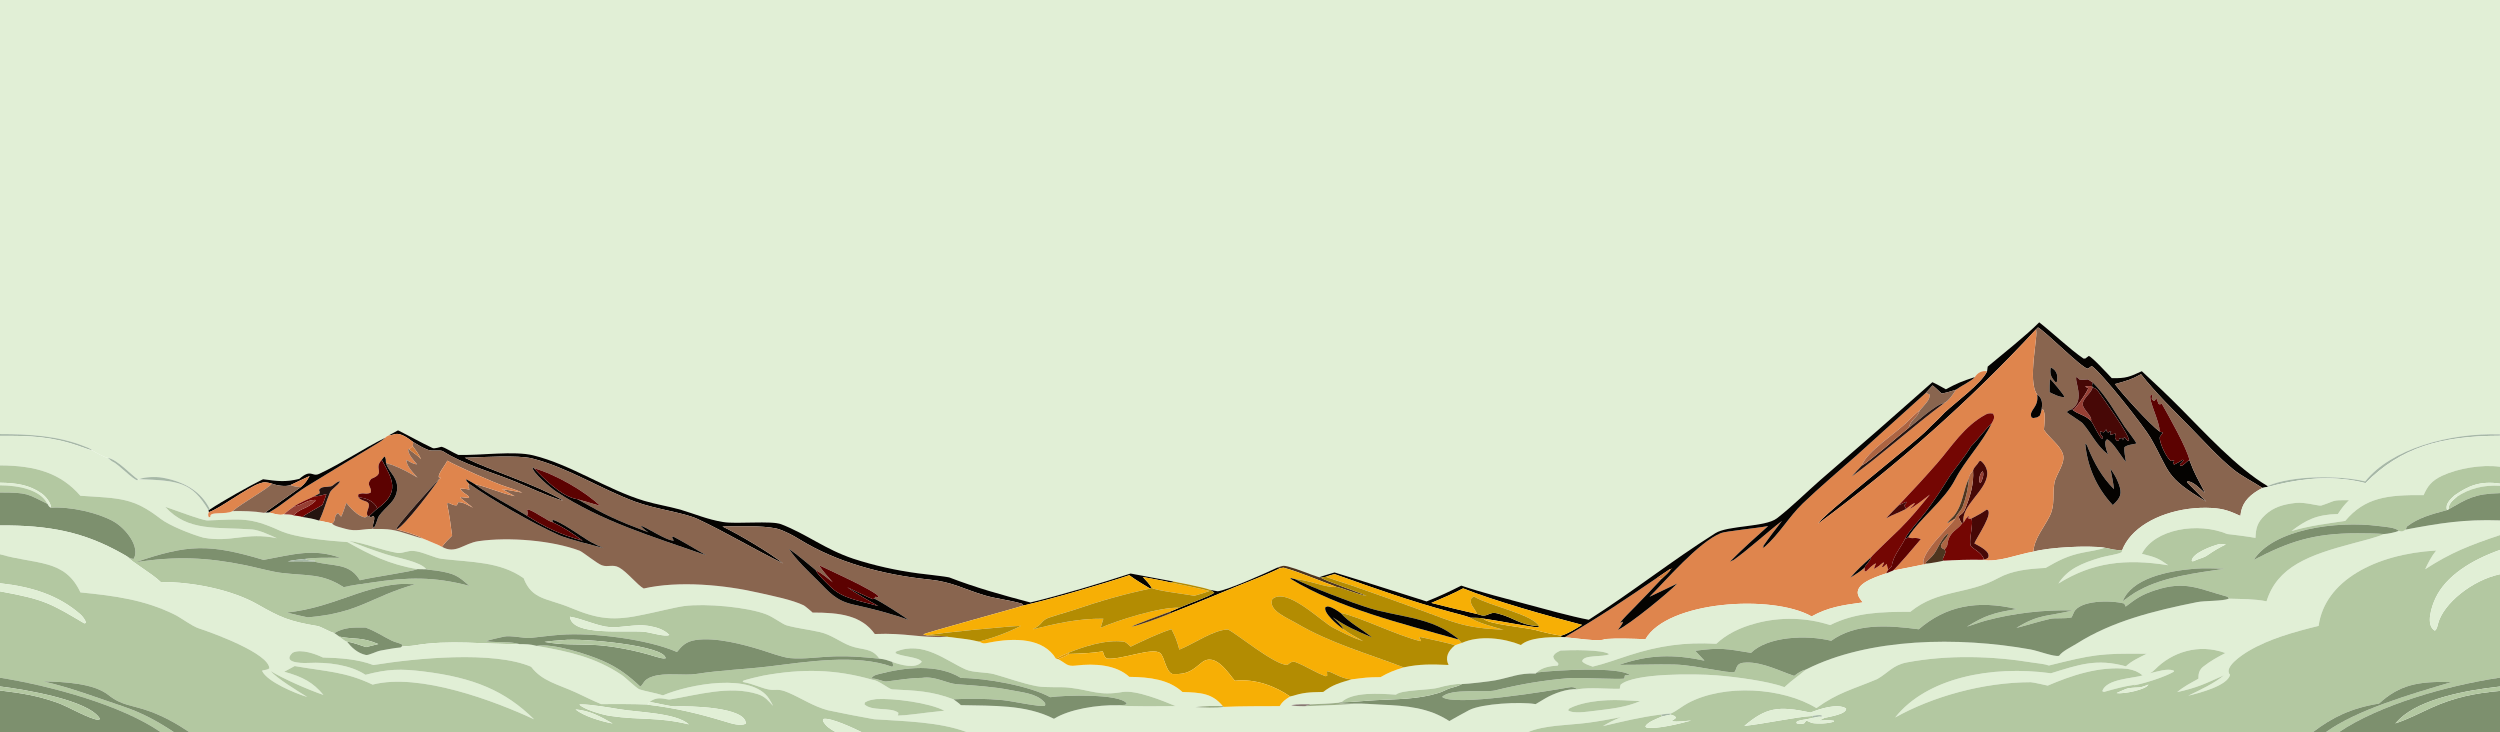 <?xml version="1.0" encoding="utf-8" ?><svg xmlns="http://www.w3.org/2000/svg" xmlns:xlink="http://www.w3.org/1999/xlink" width="1024" height="300" viewBox="0 0 1024 300"><path fill="#E1EFD6" transform="scale(1 0.714)" d="M0 0L1024 0L1024 249.187C1003.27 248.223 979.44 257.483 968.779 276.166C957.989 272.576 938.569 272.749 928.795 278.832C916.198 268.4 902.823 247.817 893.253 234.355C887.829 226.726 883.061 220.384 877.294 212.929C872.3 216.139 870.853 217.133 864.97 216.91C863.657 214.977 856.994 204.812 855.577 204.186L854.113 205.698L853.413 205.697C847.815 200.322 840.9 191.083 835.264 184.899C830.096 192.259 820.156 203.23 814.156 210.306C814.056 211.361 813.971 212.26 813.9 213.003C811.558 212.362 809.833 214.245 808.875 216.334C803.658 218.683 801.571 219.871 797.034 223.324C795.304 221.988 793.333 220.378 791.503 219.235C776.332 238.093 761.015 256.834 745.553 275.454C739.666 282.653 734.055 290.597 727.824 297.329C723.037 302.5 707.765 301.307 702.611 305.865C684.744 321.661 668.582 339.61 650.757 355.54C643.353 353.565 632.584 349.329 625.275 346.596C617.065 343.526 606.37 339.668 598.542 335.949C593.801 339.285 589.427 342.211 584.328 345.01C571.957 339.624 558.925 333.581 546.622 328.397C545.705 328.785 540.839 330.782 540.338 331.175C535.949 329.213 531.994 326.632 527.509 324.957C525.478 324.198 525.045 324.736 523.254 325.585C519.022 328.39 502.927 338.485 498.783 339.208C497.708 338.948 496.689 338.729 495.648 338.347C492.87 336.905 483.945 334.513 480.677 333.608C474.825 332.028 468.961 330.495 463.085 329.007C451.68 334.239 433.875 341.692 422.028 345.612C410.437 341.325 399.693 337.127 388.794 331.225C388.062 330.829 377.693 329.214 375.954 328.884C366.876 327.189 358.038 324.398 349.633 320.572C337.888 315.09 330.653 306.55 320.034 300.759C315.888 298.498 301.728 300.772 296.117 299.454C289.63 297.93 284.77 294.904 278.658 292.339C273.951 290.507 268.375 289.227 263.811 287.285C248.372 280.718 233.938 266.59 218.485 261.237C210.588 258.502 197.061 261.305 187.736 260.976C185.601 259.749 182.425 256.769 180.822 256.288C180.154 256.565 177.871 257.471 177.269 257.076C172.433 253.9 167.807 250.182 163.037 246.869L159.173 249.816C158.664 250.199 158.072 250.534 157.835 251.091C148.417 257.623 140.257 265.577 130.78 271.802C127.696 273.828 127.596 268.6 122.602 274.71C116.735 276.713 113.764 276.009 107.729 274.916C102.127 278.776 90.984 287.557 85.981 292.238C82.77 282.786 76.253 276.424 66.475 274.005C64.037 273.402 59.156 273.528 57.032 274.882L56.484 274.956C53.667 272.478 48.312 263.772 44.166 262.661C42.523 262.227 39.148 259.544 37.845 258.411C37.024 257.264 35.837 256.761 34.614 256.071C23.806 249.966 12.089 249.048 0 249.024L0 0Z"/><path fill="#050301" transform="scale(1 0.714)" d="M903.69 287.786C886.292 273.243 889.057 271.052 880.866 251.147C878.199 244.666 860.916 213.92 856.757 209.948C856.11 210.686 855.866 210.903 855.09 211.506C852.402 210.789 838.21 190.583 834.77 187.835L833.868 189.058C807.63 228.798 777.803 266.048 744.762 300.34C745.498 296.499 785.178 253.002 789.379 246.618C790.962 244.211 794.739 239.511 796.424 236.77C801.084 230.682 811.707 219.847 813.9 213.003C813.971 212.26 814.056 211.361 814.156 210.306C820.156 203.23 830.096 192.259 835.264 184.899C840.9 191.083 847.815 200.322 853.413 205.697L854.113 205.698L855.577 204.186C856.994 204.812 863.657 214.977 864.97 216.91C870.853 217.133 872.3 216.139 877.294 212.929C883.061 220.384 887.829 226.726 893.253 234.355C902.823 247.817 916.198 268.4 928.795 278.832L928.916 279.298L926.708 279.906C922.799 276.326 918.346 273.368 914.718 269.227C908.437 262.059 903.064 253.577 897.581 245.752C890.574 235.752 882.886 225.329 876.969 214.674C873.107 217.7 870.868 218.593 866.274 220.326C869.014 225.598 880.531 243.411 884.549 247.526L885.957 248.159C885.692 248.877 884.729 250.192 884.659 250.739C884.309 253.49 887.379 262.878 889.244 264.418L890.528 264.056C890.443 264.997 890.39 265.08 890.024 265.961L890.593 266.497C891.972 265.536 892.781 264.859 894.043 263.743L894.429 264.03C893.878 265.161 893.718 265.365 892.893 266.319L892.956 267.017L893.738 267.169C895.192 265.908 895.913 264.275 896.791 263.975C899.223 272.978 899.992 273.94 902.977 282.149L902.822 282.476C901.038 280.234 898.613 276.434 896.006 276.052L895.844 276.729C898.437 280.43 901.052 284.116 903.69 287.786Z"/><path fill="#89654F" transform="scale(1 0.714)" d="M833.868 189.058L834.77 187.835C838.21 190.583 852.402 210.789 855.09 211.506C855.866 210.903 856.11 210.686 856.757 209.948C860.916 213.92 878.199 244.666 880.866 251.147C889.057 271.052 886.292 273.243 903.69 287.786C901.052 284.116 898.437 280.43 895.844 276.729L896.006 276.052C898.613 276.434 901.038 280.234 902.822 282.476L902.977 282.149C899.992 273.94 899.223 272.978 896.791 263.975C896.06 257.837 888.133 238.144 885.473 231.583L884.718 231.997L884.157 231.747L883.207 228.248C882.962 229.158 882.905 229.28 882.373 230.058C880.866 229.093 881.433 228.094 881.703 226.634L880.883 226.619C879.831 229.516 884.828 242.296 884.549 247.526C880.531 243.411 869.014 225.598 866.274 220.326C870.868 218.593 873.107 217.7 876.969 214.674C882.886 225.329 890.574 235.752 897.581 245.752C903.064 253.577 908.437 262.059 914.718 269.227C918.346 273.368 922.799 276.326 926.708 279.906C921.877 283.431 918.877 287.409 917.942 293.448C917.818 294.281 917.729 295.118 917.675 295.959C913.5 293.334 911.035 291.835 905.991 291.421C893.284 290.379 879.804 296.414 872.926 307.294C871.31 309.845 870.078 312.62 869.268 315.53C867.301 316.015 864.321 314.813 862.083 314.212C855.333 312.749 839.246 314.006 832.862 316.471C833.237 308.952 836.93 303.261 839.477 296.282C841.924 289.578 840.585 283.735 841.494 276.917C842.161 271.911 846.316 265.427 844.89 260.183C843.46 254.924 839.608 251.622 837.172 246.551C837.326 243.939 838.003 237.16 836.844 234.951L836.224 235.06C836.585 232.231 836.767 228.428 834.429 226.355C830.205 218.579 835.143 191.424 833.868 189.058ZM857.237 219.44L855.199 217.666C853.98 217.777 853.038 217.901 851.803 217.768L850.613 216.136C849.222 217.746 854.462 229.618 848.476 234.77L846.834 235.844L846.715 236.703C847.903 237.922 852.596 242.09 853.012 242.773C857.028 249.369 858.248 254.76 863.465 260.819C863.046 258.93 861.357 253.298 863.072 252.054C865.435 253.432 868.738 261.738 870.784 265.035C870.557 262.064 869.951 259.55 870.183 256.519C871.652 255.075 872.863 255.161 875.068 254.459C874.853 253.064 871.105 246.579 870.263 244.798C866.016 235.821 862.944 227.624 857.237 219.44ZM839.968 210.77C839.603 214.206 839.882 216.179 841.858 219.133L842.451 219.168C842.962 216.231 842.808 212.564 839.968 210.77ZM839.646 217.377C839.567 219.907 839.445 222.486 839.517 225.012C841.298 226.225 843.44 227.855 845.653 227.873C845.533 226.605 840.42 218.12 839.646 217.377ZM854.107 254.394C854.946 266.974 858.358 279.209 865.402 289.766C868.741 285.411 869.267 283.164 867.864 277.67C866.873 273.945 866.113 272.288 864.414 268.799C864.959 272.697 865.578 276.707 865.903 280.619C860.842 273.519 857.866 265.684 855.377 257.388C855.071 256.367 854.934 255.052 854.107 254.394Z"/><path fill="#DF854D" transform="scale(1 0.714)" d="M833.868 189.058C835.143 191.424 830.205 218.579 834.429 226.355C835.216 233.978 830.867 235.054 832.083 239.374L832.761 239.847C834.637 239.381 834.113 239.753 835.477 238.48C835.911 237.051 836.058 236.548 836.224 235.06L836.844 234.951C838.003 237.16 837.326 243.939 837.172 246.551C839.608 251.622 843.46 254.924 844.89 260.183C846.316 265.427 842.161 271.911 841.494 276.917C840.585 283.735 841.924 289.578 839.477 296.282C836.93 303.261 833.237 308.952 832.862 316.471C825.701 318.26 818.368 322.837 811.886 321.155L812.6 320.915C813.709 320.79 813.334 320.868 814.315 319.967C815.618 316.616 810.945 313.422 808.699 311.731C809.64 308.356 817.041 293.564 813.777 292.308C811.456 294.569 810.035 295.623 807.395 297.534L806.279 297.613L806.355 297.503L806.095 296.457L806.89 297.524L806.319 296.101L805.966 296.214L805.822 297.009L805.886 296.678L805.399 297.38L805.264 297.294C804.996 298.12 804.834 298.916 804.269 299.547C803.209 290.108 813.457 281.768 813.985 272.153C814.131 269.493 813.143 266.392 811.363 264.383L810.638 264.634C809.576 267.451 808.897 267.106 808.17 269.858C807.417 271.229 806.431 272.658 806.517 274.184C804.013 281.37 804.148 289.092 800.381 295.84C799.793 296.895 797.431 299.637 797.685 300.167L800.881 297.368C800.885 299.169 785.972 317.386 787.978 323.79C783.851 324.96 779.548 326.253 775.404 327.298C777.613 324.438 784.736 312.763 786.771 309.298C784.116 307.807 783.487 309.504 781.562 308.123C786.681 296.849 796.406 287.184 800.831 275.062C804.726 264.389 811.996 253.905 815.683 243.142C816.598 240.912 817.256 239.47 816.344 237.26C815.114 237.001 814.339 237.019 813.245 237.858C804.37 244.663 799.391 256.23 793.589 265.538C788.368 273.914 783.12 281.834 777.628 289.945C775.937 292.354 774.077 294.905 772.499 297.367C775.208 295.295 778.902 293.45 780.734 291.924C781.617 291.003 783.405 288.801 784.401 288.62C783.762 289.948 783.112 290.726 782.227 291.891C783.455 291.545 789.177 285.119 790.46 283.738C786.28 290.908 783.022 296.622 778.191 303.386C776.352 305.96 767.229 317.963 766.364 319.669C763.167 323.764 760.585 326.969 757.882 331.424C759.937 329.574 762.095 327.792 763.754 325.59L763.736 327.777L764.41 327.695C765.374 326.434 767.14 323.791 768.414 323.179C768.1 324.237 767.755 325.314 767.523 326.39C768.932 325.555 770.204 323.965 771.322 322.72L771.732 322.849L770.854 325.038L771.209 325.459L772.794 323.517C772.911 324.263 773.157 326.146 773.383 326.766L772.573 328.922C767.122 331.521 758 335.712 761.835 343.447C762.197 344.172 762.583 344.885 762.993 345.585C754.922 347.102 748.755 348.35 742.052 353.613C725.779 340.748 682.91 344.831 673.974 366.705C669.151 366.41 662.258 366.09 657.421 366.598C655.362 368.446 644.418 365.831 640.833 365.628C655.733 353.384 664.945 344.658 678.828 331.399L680.597 332.089C676.909 337.657 673.145 343.174 669.306 348.638C667.943 350.609 664.479 355.362 663.536 357.321L664.824 356.64C664.583 357.969 663.34 360.091 662.672 361.366C667.555 358.215 683.287 340.171 687.007 334.761L675.63 342.364C682.083 333.498 695.67 310.983 704.938 305.8C706.827 304.743 719.937 302.955 724.218 301.784C718.965 308.394 713.785 314.812 708.917 321.729L708.944 322.127L708.517 322.446L708.966 322.301L709.071 321.803L709.559 321.768L709.366 321.417L709.805 321.531C716.31 315.089 723.381 305.887 729.908 298.812C727.134 303.757 724.696 308.25 722.181 313.326L722.545 314.038L721.786 314.649L722.384 314.235L721.918 313.98L722.62 313.969C728.999 306.129 732.638 296.597 738.475 288.738C745.524 279.246 753.383 270.033 760.795 260.826L788.769 225.444L790.337 226.243C790.892 229.027 787.885 232.825 786.312 235.475C785.334 236.391 782.613 239.963 781.792 241.177C776.894 248.417 764.483 258.928 762.62 267.076C761.111 269.214 759.863 271.137 758.479 273.358C771.127 260.438 783.268 244.869 796.366 231.186C798.292 229.841 800.233 225.761 801.123 223.57C803.089 221.598 807.884 218.276 808.875 216.334C809.833 214.245 811.558 212.362 813.9 213.003C811.707 219.847 801.084 230.682 796.424 236.77C794.739 239.511 790.962 244.211 789.379 246.618C785.178 253.002 745.498 296.499 744.762 300.34C777.803 266.048 807.63 228.798 833.868 189.058Z"/><path fill="#050301" transform="scale(1 0.714)" d="M842.451 219.168L841.858 219.133C839.882 216.179 839.603 214.206 839.968 210.77C842.808 212.564 842.962 216.231 842.451 219.168Z"/><path fill="#470806" transform="scale(1 0.714)" d="M857.237 219.44C857.105 220.029 856.877 220.883 856.866 221.451C856.08 221.468 854.64 221.367 854.088 221.793L855.311 222.666C855.456 223.853 850.263 234.398 849.114 235.282L848.476 234.77C854.462 229.618 849.222 217.746 850.613 216.136L851.803 217.768C853.038 217.901 853.98 217.777 855.199 217.666L857.237 219.44Z"/><path fill="#050301" transform="scale(1 0.714)" d="M797.034 223.324C801.571 219.871 803.658 218.683 808.875 216.334C807.884 218.276 803.089 221.598 801.123 223.57C798.873 224.598 797.727 225.095 795.308 225.812C794.177 224.324 792.827 222.439 791.582 221.093L788.769 225.444L760.795 260.826C753.383 270.033 745.524 279.246 738.475 288.738C732.638 296.597 728.999 306.129 722.62 313.969L721.918 313.98L722.384 314.235L721.786 314.649L722.545 314.038L722.181 313.326C724.696 308.25 727.134 303.757 729.908 298.812C723.381 305.887 716.31 315.089 709.805 321.531L709.366 321.417L709.559 321.768L709.071 321.803L708.966 322.301L708.517 322.446L708.944 322.127L708.917 321.729C713.785 314.812 718.965 308.394 724.218 301.784C719.937 302.955 706.827 304.743 704.938 305.8C695.67 310.983 682.083 333.498 675.63 342.364L687.007 334.761C683.287 340.171 667.555 358.215 662.672 361.366C663.34 360.091 664.583 357.969 664.824 356.64L663.536 357.321C664.479 355.362 667.943 350.609 669.306 348.638C673.145 343.174 676.909 337.657 680.597 332.089C681.563 330.778 684.252 327.533 684.42 326.242L685.055 325.844L684.51 326.515L684.043 326.435L678.828 331.399C664.945 344.658 655.733 353.384 640.833 365.628L639.427 365.496L639.452 364.646C642.074 363.755 645.776 360.362 648.01 358.459C634.364 353.526 611.548 344.517 599.286 337.524C595.578 340.409 590.365 343.386 586.276 345.877C592.357 348.108 598.861 350.238 605.027 352.256C606.616 352.884 607.416 353.578 608.943 352.807C610.883 351.827 611.309 351.122 613.71 352.021C620.603 354.601 622.538 358.652 630.421 359.199L630.028 359.903C627.887 359.985 611.82 355.599 607.592 354.866C606.647 354.371 603.586 354.41 602.342 354.363C600.601 353.384 595.929 351.739 593.924 350.986C577.719 344.899 562.39 337.172 546.916 329.486C546.336 329.198 543.719 330.557 543.06 330.874L540.971 331.408L540.338 331.175C540.839 330.782 545.705 328.785 546.622 328.397C558.925 333.581 571.957 339.624 584.328 345.01C589.427 342.211 593.801 339.285 598.542 335.949C606.37 339.668 617.065 343.526 625.275 346.596C632.584 349.329 643.353 353.565 650.757 355.54C668.582 339.61 684.744 321.661 702.611 305.865C707.765 301.307 723.037 302.5 727.824 297.329C734.055 290.597 739.666 282.653 745.553 275.454C761.015 256.834 776.332 238.093 791.503 219.235C793.333 220.378 795.304 221.988 797.034 223.324Z"/><path fill="#050301" transform="scale(1 0.714)" d="M839.517 225.012C839.445 222.486 839.567 219.907 839.646 217.377C840.42 218.12 845.533 226.605 845.653 227.873C843.44 227.855 841.298 226.225 839.517 225.012Z"/><path fill="#050301" transform="scale(1 0.714)" d="M856.866 221.451C856.877 220.883 857.105 220.029 857.237 219.44C862.944 227.624 866.016 235.821 870.263 244.798C871.105 246.579 874.853 253.064 875.068 254.459C872.863 255.161 871.652 255.075 870.183 256.519C869.951 259.55 870.557 262.064 870.784 265.035C868.738 261.738 865.435 253.432 863.072 252.054C861.357 253.298 863.046 258.93 863.465 260.819C858.248 254.76 857.028 249.369 853.012 242.773C852.596 242.09 847.903 237.922 846.715 236.703L846.834 235.844L848.476 234.77L849.114 235.282C851.283 237.785 853.788 237.854 856.475 241.391C857.596 243.644 859.818 250.662 861.033 251.747C862.092 250.407 859.905 249.839 860.264 247.496L861.697 248.039C862.013 247.423 862.334 246.896 862.692 246.303C862.993 247.566 862.755 247.336 863.536 248.177L864.219 247.259C865.544 248.19 863.895 247.343 864.455 249.434C865.179 249.154 865.795 248.939 866.536 248.706C866.191 250.565 866.089 251.349 867.039 252.782L867.875 252.904L868.034 251.58C869.106 251.235 868.646 251.246 869.787 251.606L869.727 251.37L869.283 252.787L869.239 252.727L869.856 251.845L869.519 251.731C869.742 251.251 869.831 251.276 870.284 250.904L871.36 252.684L871.971 252.826C872.766 250.324 860.762 227.277 859.034 223.682C858.804 223.204 857.628 222.424 857.089 222.126L856.866 221.451Z"/><path fill="#963F34" transform="scale(1 0.714)" d="M849.114 235.282C850.263 234.398 855.456 223.853 855.311 222.666L854.088 221.793C854.64 221.367 856.08 221.468 856.866 221.451L857.089 222.126C856.832 225.281 853.381 228.056 853.104 231.535C852.844 234.798 857.184 238.634 856.475 241.391C853.788 237.854 851.283 237.785 849.114 235.282Z"/><path fill="#89654F" transform="scale(1 0.714)" d="M795.308 225.812C797.727 225.095 798.873 224.598 801.123 223.57C800.233 225.761 798.292 229.841 796.366 231.186C792.864 231.908 784.888 242.386 781.755 245.486C782.994 239.666 785.152 240.225 786.312 235.475C787.885 232.825 790.892 229.027 790.337 226.243L788.769 225.444L791.582 221.093C792.827 222.439 794.177 224.324 795.308 225.812Z"/><path fill="#470806" transform="scale(1 0.714)" d="M857.089 222.126C857.628 222.424 858.804 223.204 859.034 223.682C860.762 227.277 872.766 250.324 871.971 252.826L871.36 252.684L870.284 250.904C869.831 251.276 869.742 251.251 869.519 251.731L869.856 251.845L869.239 252.727L869.283 252.787L869.727 251.37L869.787 251.606C868.646 251.246 869.106 251.235 868.034 251.58L867.875 252.904L867.039 252.782C866.089 251.349 866.191 250.565 866.536 248.706C865.795 248.939 865.179 249.154 864.455 249.434C863.895 247.343 865.544 248.19 864.219 247.259L863.536 248.177C862.755 247.336 862.993 247.566 862.692 246.303C862.334 246.896 862.013 247.423 861.697 248.039L860.264 247.496C859.905 249.839 862.092 250.407 861.033 251.747C859.818 250.662 857.596 243.644 856.475 241.391C857.184 238.634 852.844 234.798 853.104 231.535C853.381 228.056 856.832 225.281 857.089 222.126Z"/><path fill="#050301" transform="scale(1 0.714)" d="M834.429 226.355C836.767 228.428 836.585 232.231 836.224 235.06C836.058 236.548 835.911 237.051 835.477 238.48C834.113 239.753 834.637 239.381 832.761 239.847L832.083 239.374C830.867 235.054 835.216 233.978 834.429 226.355Z"/><path fill="#5C0201" transform="scale(1 0.714)" d="M884.549 247.526C884.828 242.296 879.831 229.516 880.883 226.619L881.703 226.634C881.433 228.094 880.866 229.093 882.373 230.058C882.905 229.28 882.962 229.158 883.207 228.248L884.157 231.747L884.718 231.997L885.473 231.583C888.133 238.144 896.06 257.837 896.791 263.975C895.913 264.275 895.192 265.908 893.738 267.169L892.956 267.017L892.893 266.319C893.718 265.365 893.878 265.161 894.429 264.03L894.043 263.743C892.781 264.859 891.972 265.536 890.593 266.497L890.024 265.961C890.39 265.08 890.443 264.997 890.528 264.056L889.244 264.418C887.379 262.878 884.309 253.49 884.659 250.739C884.729 250.192 885.692 248.877 885.957 248.159L884.549 247.526Z"/><path fill="#251410" transform="scale(1 0.714)" d="M781.755 245.486C784.888 242.386 792.864 231.908 796.366 231.186C783.268 244.869 771.127 260.438 758.479 273.358C759.863 271.137 761.111 269.214 762.62 267.076C765.635 264.887 778.135 249.493 781.755 245.486Z"/><path fill="#AC6442" transform="scale(1 0.714)" d="M762.62 267.076C764.483 258.928 776.894 248.417 781.792 241.177C782.613 239.963 785.334 236.391 786.312 235.475C785.152 240.225 782.994 239.666 781.755 245.486C778.135 249.493 765.635 264.887 762.62 267.076Z"/><path fill="#740603" transform="scale(1 0.714)" d="M815.683 243.142C814.571 243.985 809.446 253.264 807.383 256C805.126 261.404 801.349 267.68 798.682 273.049C795.434 280.399 792.574 286.526 788.809 293.601C786.66 297.638 781.599 305.208 780.411 308.834C778.619 314.077 775.31 319.074 774.88 324.715C774.846 325.16 773.71 326.406 773.383 326.766C773.157 326.146 772.911 324.263 772.794 323.517L771.209 325.459L770.854 325.038L771.732 322.849L771.322 322.72C770.204 323.965 768.932 325.555 767.523 326.39C767.755 325.314 768.1 324.237 768.414 323.179C767.14 323.791 765.374 326.434 764.41 327.695L763.736 327.777L763.754 325.59C764.332 323.405 765.909 322.398 766.364 319.669C767.229 317.963 776.352 305.96 778.191 303.386C783.022 296.622 786.28 290.908 790.46 283.738C789.177 285.119 783.455 291.545 782.227 291.891C783.112 290.726 783.762 289.948 784.401 288.62C783.405 288.801 781.617 291.003 780.734 291.924C779.201 288.646 780.944 290.058 780.826 287.844L777.628 289.945C783.12 281.834 788.368 273.914 793.589 265.538C799.391 256.23 804.37 244.663 813.245 237.858C814.339 237.019 815.114 237.001 816.344 237.26C817.256 239.47 816.598 240.912 815.683 243.142Z"/><path fill="#050301" transform="scale(1 0.714)" d="M807.383 256C809.446 253.264 814.571 243.985 815.683 243.142C811.996 253.905 804.726 264.389 800.831 275.062C796.406 287.184 786.681 296.849 781.562 308.123L781.05 308.776L780.411 308.834C781.599 305.208 786.66 297.638 788.809 293.601C792.574 286.526 795.434 280.399 798.682 273.049C801.349 267.68 805.126 261.404 807.383 256Z"/><path fill="#050301" transform="scale(1 0.714)" d="M159.173 249.816L163.037 246.869C167.807 250.182 172.433 253.9 177.269 257.076C177.871 257.471 180.154 256.565 180.822 256.288C182.425 256.769 185.601 259.749 187.736 260.976C197.061 261.305 210.588 258.502 218.485 261.237C233.938 266.59 248.372 280.718 263.811 287.285C268.375 289.227 273.951 290.507 278.658 292.339C284.77 294.904 289.63 297.93 296.117 299.454C301.728 300.772 315.888 298.498 320.034 300.759C330.653 306.55 337.888 315.09 349.633 320.572C358.038 324.398 366.876 327.189 375.954 328.884C377.693 329.214 388.062 330.829 388.794 331.225C399.693 337.127 410.437 341.325 422.028 345.612C433.875 341.692 451.68 334.239 463.085 329.007C468.961 330.495 474.825 332.028 480.677 333.608L479.637 334.191C475.866 332.978 471.929 332.011 468.089 331.014C469.691 333.381 470.546 334.633 471.763 337.224L471.098 337.657C467.962 335.031 465.439 332.92 462.546 329.985C452.418 334.799 430.028 343.947 419.175 347.366L418.585 346.329C413.579 344.237 407.976 343.506 403.18 341.491C394.896 338.01 389.991 333.824 380.769 332.494C361.262 329.681 342.78 322.537 327.701 309.623C325.072 307.371 321.35 304.434 318.069 303.203C311.551 301.326 302.668 301.956 295.908 302.022C302.324 306.258 315.873 317.544 320.815 323.277C308.843 315.131 297.572 305.474 285.737 297.742C280.098 294.059 268.534 292.129 260.28 287.865C245.971 280.473 232.555 268.187 217.977 263.004C212.188 260.946 197.167 262.278 190.361 262.592C201.785 270.36 218.804 277.57 230.388 286.841L230.268 287.1C224.463 284.786 216.078 279.099 210.358 275.911C200.518 270.428 189.816 266.328 181.442 258.882C180.316 257.881 177.247 259.027 175.442 258.116C173.068 256.919 171.32 255.298 169.27 253.608C167.754 252.13 164.455 248.171 161.835 249.028C160.7 249.399 160.48 249.615 159.173 249.816Z"/><path fill="#DF854D" transform="scale(1 0.714)" d="M157.835 251.091C158.072 250.534 158.664 250.199 159.173 249.816C160.48 249.615 160.7 249.399 161.835 249.028C164.455 248.171 167.754 252.13 169.27 253.608L169.055 255.936L167.591 257.666L167.15 257.606C167.287 260.878 169.148 263.617 170.828 266.362C169.101 266.23 167.883 264.953 166.529 263.829C166.29 267.043 169.279 271.345 171.04 273.973C167.776 271.306 164.61 268.792 160.857 266.833C160.091 266.434 158.65 266.007 158.081 265.472C158.004 264.218 158.164 262.574 157.422 261.888L156.367 263.785C152.764 268.998 158.232 271.3 152.129 274.641C149.575 278.483 152.643 279.399 151.756 282.705C149.4 283.893 149.058 282.241 146.726 283.648C146.721 284.301 146.655 284.848 146.89 285.451C148.592 288.397 152.313 286.392 150.7 292.236C150.395 293.343 150.045 294.871 150.603 295.922C150.344 296.173 149.762 296.879 149.487 296.822C146.457 296.197 143.181 290.822 141.841 288.48C141.399 290.286 140.366 294.929 139.721 296.422C139.148 295.607 138.928 295.213 138.485 294.32C136.501 295.776 137.866 298.703 136.014 300.324C134.407 299.627 132.502 299.274 130.747 298.662C132.756 292.946 133.434 288.239 135.142 282.558C135.753 280.525 138.508 278.502 139.295 276.108C137.815 276.145 136.605 278.733 135.519 279.019C133.317 279.598 131.731 278.826 130.657 281.068C130.924 281.985 130.964 282.059 130.926 283.002L128.653 284.73C126.469 286.151 122.235 288.739 120.504 290.414C118.794 292.112 117.81 293.082 116.343 295.035C114.62 295.895 112.096 294.619 110.198 294.002C115.717 289.627 120.073 283.862 125.356 279.259C134.171 271.577 143.156 264.072 152.067 256.501C154.124 254.753 156.152 253.226 157.835 251.091Z"/><path fill="#A6B8A6" transform="scale(1 0.714)" d="M0 249.024C12.089 249.048 23.806 249.966 34.614 256.071C35.837 256.761 37.024 257.264 37.845 258.411C36.899 258.174 33.491 256.451 32.336 255.884C21.116 250.383 12.217 249.897 0 250.06L0 249.024Z"/><path fill="#A6B8A6" transform="scale(1 0.714)" d="M968.779 276.166C979.44 257.483 1003.27 248.223 1024 249.187L1024 249.975C999.7 250.08 983.354 256.674 968.919 277.155C956.711 272.761 944.678 274.009 932.678 278.013C931.603 278.372 929.952 279.079 928.916 279.298L928.795 278.832C938.569 272.749 957.989 272.576 968.779 276.166Z"/><path fill="#E1EFD6" transform="scale(1 0.714)" d="M0 250.06C12.217 249.897 21.116 250.383 32.336 255.884C33.491 256.451 36.899 258.174 37.845 258.411C39.148 259.544 42.523 262.227 44.166 262.661C44.558 263.184 45.724 264.607 46.189 264.883C48.532 266.273 54.341 275.098 56.26 275.529L56.484 274.956L57.032 274.882C73.11 275.776 78.499 276.38 85.409 292.658L85.557 293.801C85.178 294.789 85.146 295.791 85.561 296.765L86.176 296.478C85.639 293.108 92.401 295.498 95.27 293.209C99.571 293.12 103.896 293.199 108.114 294.186L108.59 294.035L110.198 294.002C112.096 294.619 114.62 295.895 116.343 295.035C117.474 295.105 119.397 295.058 120.193 295.677C120.989 295.819 123.281 296.158 123.824 296.589C126.793 297.223 127.959 297.474 130.747 298.662C132.502 299.274 134.407 299.627 136.014 300.324C136.784 301.847 139.909 302.691 141.466 303.351C145.735 305.163 149.405 303.269 152.188 303.469C159.818 303.345 160.958 303.638 168.217 306.877C169.2 307.315 172.253 308.688 173.121 308.895C174.695 309.819 179.879 312.733 181.033 313.693C186.666 318.174 189.963 311.657 196.005 310.444C208.418 307.95 226.19 309.989 237.449 315.947C238.871 316.808 244.551 323.299 246.539 324.289C249.097 325.564 250.929 323.514 253.619 325.587C256.86 328.085 261.137 335.708 263.664 337.605C278.104 333.012 296.821 335.518 311.16 340.163C316.517 341.898 324.387 344.007 329.252 347.294C329.635 347.552 332.811 351.216 332.892 351.526L332.753 351.405C344.047 351.394 352.835 353.01 358.321 363.718C371.121 362.96 376.239 366.015 388.484 365.395C392.363 366.067 397.385 366.769 401.002 368.071C402.909 369.23 402.596 369.365 404.885 368.72C415.769 365.652 427.433 366.067 432.536 377.905L433.51 378.186C436.648 380.49 436.929 382.473 440.594 381.834C448.521 380.452 457.257 381.412 462.569 388.299C471.038 388.415 478.823 389.849 484.321 396.976C491.951 397.296 496.633 397.79 500.839 405.05C497.032 405.013 493.341 404.82 489.622 405.678C492.264 405.963 498.669 406.3 501.133 405.531C508.601 405.058 516.621 405.14 524.144 405.088C525.288 402.437 526.352 401.363 528.445 399.561C534.229 397.206 535.655 397.15 542.009 396.948C545.597 392.952 548.767 391.691 553.649 389.732C558.993 388.814 559.872 388.477 565.483 388.451C568.549 385.911 571.325 384.4 574.946 382.855C581.543 380.868 586.456 381.068 593.355 381.479C591.81 377.286 593.11 373.373 595.95 370.197C596.518 369.844 598.045 369.184 598.724 368.867C605.912 364.285 615.973 366.049 622.968 370.032L622.967 370.024C626.455 365.68 634.389 365.451 639.427 365.496L640.833 365.628C644.418 365.831 655.362 368.446 657.421 366.598C662.258 366.09 669.151 366.41 673.974 366.705C682.91 344.831 725.779 340.748 742.052 353.613C748.755 348.35 754.922 347.102 762.993 345.585C762.583 344.885 762.197 344.172 761.835 343.447C758 335.712 767.122 331.521 772.573 328.922L775.404 327.298C779.548 326.253 783.851 324.96 787.978 323.79L789 323.361C790.12 323.267 795.069 322.108 796.06 321.647C800.205 321.284 807.864 320.948 811.886 321.155C818.368 322.837 825.701 318.26 832.862 316.471C839.246 314.006 855.333 312.749 862.083 314.212C859.952 315.417 856.143 316.199 853.625 316.873C846.959 318.657 843.13 321.573 837.885 325.799C830.867 326.306 824.186 327.227 818.474 331.627C805.963 341.265 793.857 337.92 782.47 350.97C770.258 350.964 759.996 351.368 749.599 358.59C740.011 354.18 729.052 353.815 719.192 357.576C712.571 360.044 707.298 363.733 702.986 369.313C689.987 368.288 679.447 370.47 667.508 375.835C662.68 378.005 657.28 380.809 652.361 382.424C650.797 381.604 648.789 380.827 648.044 379.304C648.626 375.363 656.641 377.195 659.15 375.274C656.494 372.521 643.142 372.874 639.219 373.18C637.558 374.327 636.88 374.637 636.2 376.489C636.442 379.813 639.124 379.853 638.051 381.819C634.836 382.076 631.441 382.939 629.489 385.77L629.026 386.377C621.899 386.096 619.098 388.484 612.487 390.281C610.261 390.886 601.105 392.39 598.834 392.417C596.825 391.994 591.433 393.514 589.527 394.361C585.639 396.089 574.182 395.543 571.772 398.49C565.191 397.886 553.885 396.699 549.395 402.922L548.129 403.151C544.674 403.649 540.595 403.813 537.067 404.039C534.245 404.008 531.654 403.86 528.895 404.489C529.636 405.147 533.248 405.104 534.413 405.138C538.425 404.813 551.759 404.38 554.693 403.635L555.035 403.618C558.171 403.481 562.273 404.036 565.495 404.227C576.371 404.868 585.234 405.999 593.631 413.658C596.009 411.827 599.539 408.966 601.785 407.357C607.025 403.601 622.626 402.507 628.772 403.885L629.001 403.939C630.337 402.797 631.687 401.671 633.05 400.562C636.37 397.88 641.851 394.941 646.162 395.395C651.657 394.235 658.008 395.3 663.448 395.143C663.531 394.258 663.638 393.655 663.812 392.784C669.341 386.09 694.235 386.452 703.015 387.424C710.711 388.276 724.109 390.686 730.92 394.195C734.256 389.812 736.649 387.824 739.796 384.034C765.446 365.869 802.123 365.148 831.644 372.555C834.992 373.395 841.313 376.928 843.404 376.216C844.911 373.332 848.368 371.228 850.836 369.044C865.037 356.476 882.064 350.422 899.918 345.425C903.17 344.514 910.356 344.954 912.927 343.439C918.403 343.707 923.094 343.504 928.381 344.953C932.792 325.051 945.752 318.41 963.768 311.733C966.856 310.589 973.922 308.117 976.463 306.366C977.887 306.315 981.315 305.335 982.593 304.519C983.873 305.377 984.614 304.496 985.499 303.771C999.437 300.089 1009.37 297.836 1024 298.537L1024 306.962C1011.37 312.863 1003.91 317.014 993.356 326.522C994.576 322.894 995.923 319.129 997.868 315.807C972.975 317.755 952.166 333.191 949.713 359.047C939.576 362.55 929.462 366.482 921.104 373.394C918.06 375.912 910.655 382.896 913.429 387.136C912.324 393.292 901.481 397.33 896.293 399.113C901.001 395.971 907.292 391.76 910.897 387.423C903.151 392.215 900.391 394.345 891.767 397.048C894.602 393.705 897.059 392.068 900.421 389.408C900.741 389.155 899.83 385.313 902.467 382.43C905.562 379.047 907.9 377.294 911.525 374.625C900.515 368.946 889.549 374.23 882.754 383.963C882.214 384.736 881.387 385.636 880.667 386.229C883.834 385.195 887.472 383.408 890.278 384.604L890.479 385.269C886.828 388.29 878.396 392.1 873.785 393.23L874.716 392.732C869.195 393.967 866.966 394.916 861.768 396.942L861.094 396.491C862.739 389.337 873.736 389.237 877.646 387.452C875.555 385.231 874.364 384.497 871.443 383.705C859.65 382.011 848.256 387.627 838.74 393.309C838.705 393.329 832.78 391.36 831.785 391.361C812.283 391.383 791.543 399.626 776.258 411.599C789.106 388.896 815.57 381.531 840.056 386.244C851.533 381.316 858.678 377.591 870.76 382.251C873.137 379.107 876.082 377.335 879.302 375.039C860.217 374.71 857.248 375.51 839.22 381.777C837.283 380.789 834.917 380.624 832.793 380.134C816.029 376.264 797.758 375.586 781.041 380.01C775.279 381.535 773.241 386.166 768.881 389.578C758.608 395.624 752.809 397.29 743.998 406.208C730.215 394.381 706.276 392.166 691.353 403.375C689.012 405.133 686.805 407.811 684.34 409.362C682.845 409.473 681.989 409.528 680.529 409.869C671.861 411.359 664.902 413.812 656.523 416.562C659.406 414.183 660.683 413.307 663.915 411.425C659.241 412.649 654.899 413.803 650.146 414.669C642.599 416.045 632.525 415.912 625.864 420L396.028 420C384.748 414.022 370.209 413.768 358.077 412.604C351.671 411.053 345.392 409.283 339.039 407.427C333.108 405.184 328.39 400.621 322.909 397.329C318.193 394.496 318.041 396.496 314.591 395.454C311.469 394.511 308.345 392.275 304.58 391.314L304.381 391.265L304.221 390.727C304.775 390.024 311.511 387.867 312.728 387.557C328.557 383.53 342.243 383.845 357.566 390.047C359.665 390.121 364.277 395.404 365.377 395.478C375.121 396.136 381.787 396.497 390.556 401.184C391.424 402.076 392.956 403.55 393.58 404.524C406.6 405.018 420.008 404.024 431.704 412.349C438.131 406.759 449.525 404.321 457.793 404.575C461.348 405.466 476.974 405.107 481.539 405.067C476.557 402.122 465.288 395.655 459.757 396.981C450.018 399.317 447.139 395.958 437.948 394.472C434.28 393.879 428.485 394.658 424.588 393.612C418.524 391.984 412.932 388.965 407.099 386.721C403.788 385.514 398.571 385.906 395.611 384.076C387.354 378.972 378.141 367.345 366.886 373.885L366.803 374.695C369.531 376.807 376.459 376.855 377.552 379.656C375.035 384.04 368.623 381.295 365.483 379.734C363.488 378.777 362.439 378.168 360.209 377.859C357.053 371.394 353.218 373.107 348.284 370.512C344.177 368.351 340.567 364.097 335.741 362.57C331.205 361.135 326.603 360.461 322.182 358.738C320.33 357.895 316.836 354.085 314.025 352.519C306.258 348.191 288.865 346.059 280.218 347.672C276.591 348.348 268.014 351.371 264.126 352.424C251.235 356.419 244.994 355.244 233.514 348.549C224.223 343.131 217.88 344.225 214.485 331.684C204.674 322.078 193.364 322.626 181.012 320.606C177.88 320.094 172.941 316.377 169.39 316.043C166.788 315.799 165.365 317.388 162.952 317.248C155.805 315.493 150.219 311.857 142.953 310.259C148.108 313.178 152.642 315.524 158.028 317.952C162.879 320.139 172.195 322.116 174.628 326.589L170.984 326.494C159.412 323.792 151.363 318.105 142.306 310.975C134.145 310.165 121.136 308.553 114.601 304.388C102.195 296.48 98.904 297.901 85.004 298.556C82.955 298.652 71.125 292.333 67.683 290.728C76.893 305.256 88.925 302.188 103.286 303.748C106.169 304.061 110.891 307.164 113.411 308.763C100.833 305.088 94.825 311.394 83.4 308.469C78.288 306.514 69.332 301.479 65.709 297.54C54.596 285.457 49.101 285.86 32.938 284.406C24.971 271.64 15.006 267.075 0 266.975L0 250.06ZM358.864 401.057C356.848 401.522 355.964 401.605 354.362 402.866L354.042 404.003C357.002 408.29 365.014 405.42 367.988 408.932L367.799 410.501C371.069 410.487 376.087 409.351 379.615 408.833L386.841 407.711C380.786 403.176 365.941 400.421 358.864 401.057ZM658.384 401.698C653.128 402.081 647.168 403.29 642.808 406.421L642.247 407.425C644.177 409.641 650.092 408.272 652.75 407.858C659.382 406.745 666.041 405.795 671.848 402.187C667.917 401.925 662.163 401.369 658.384 401.698Z"/><path fill="#E1EFD6" transform="scale(1 0.714)" d="M968.919 277.155C983.354 256.674 999.7 250.08 1024 249.975L1024 267.769C1016.46 266.336 1006.81 268.696 1000.4 272.853C995.876 275.785 994.263 279.105 992.704 284.033C977.882 283.822 968.686 285.341 960.589 298.841C953.185 300.345 945.547 301.703 938.587 304.651C944.468 298.43 948.685 295.222 957.601 294.865C959.242 291.402 959.951 290.048 962.156 286.937C954.598 286.85 957.118 287.165 950.776 290.016C949.891 290.414 944.099 287.893 940.31 288.506C935.179 289.335 931.299 290.917 927.872 295.332C924.453 299.735 924.004 303.304 923.841 308.576C921.823 307.93 912.219 306.304 912.329 306.369C900.27 299.287 882.481 303.431 877.307 317.694C882.979 319.739 883.862 320.065 888.095 324.259C870.6 320.352 857.092 322.552 843.118 334.761C846.822 326.622 852.559 323.066 860.776 319.73C862.941 318.851 867.842 317.975 869.017 316.746L869.268 315.53C870.078 312.62 871.31 309.845 872.926 307.294C879.804 296.414 893.284 290.379 905.991 291.421C911.035 291.835 913.5 293.334 917.675 295.959C917.729 295.118 917.818 294.281 917.942 293.448C918.877 287.409 921.877 283.431 926.708 279.906L928.916 279.298C929.952 279.079 931.603 278.372 932.678 278.013C944.678 274.009 956.711 272.761 968.919 277.155Z"/><path fill="#050301" transform="scale(1 0.714)" d="M122.602 274.71C127.596 268.6 127.696 273.828 130.78 271.802C140.257 265.577 148.417 257.623 157.835 251.091C156.152 253.226 154.124 254.753 152.067 256.501C143.156 264.072 134.171 271.577 125.356 279.259C120.073 283.862 115.717 289.627 110.198 294.002L108.59 294.035C108.648 293.855 121.685 281.077 123.183 279.478C125.172 277.149 125.628 275.843 126.828 273.056L118.924 278.275C116.951 279.358 113.249 278.521 111.36 277.42C108.976 276.629 108.466 276.294 106.345 277.327C101.121 279.871 89.943 291.845 85.557 293.801L85.409 292.658L85.981 292.238C90.984 287.557 102.127 278.776 107.729 274.916C113.764 276.009 116.735 276.713 122.602 274.71Z"/><path fill="#89654F" transform="scale(1 0.714)" d="M169.27 253.608C171.32 255.298 173.068 256.919 175.442 258.116C177.247 259.027 180.316 257.881 181.442 258.882C189.816 266.328 200.518 270.428 210.358 275.911C216.078 279.099 224.463 284.786 230.268 287.1L230.388 286.841C218.804 277.57 201.785 270.36 190.361 262.592C197.167 262.278 212.188 260.946 217.977 263.004C232.555 268.187 245.971 280.473 260.28 287.865C268.534 292.129 280.098 294.059 285.737 297.742C297.572 305.474 308.843 315.131 320.815 323.277C315.873 317.544 302.324 306.258 295.908 302.022C302.668 301.956 311.551 301.326 318.069 303.203C321.35 304.434 325.072 307.371 327.701 309.623C342.78 322.537 361.262 329.681 380.769 332.494C389.991 333.824 394.896 338.01 403.18 341.491C407.976 343.506 413.579 344.237 418.585 346.329L419.175 347.366C414.555 349.533 379.015 362.958 378.16 363.95C378.711 364.174 379.254 364.443 379.838 364.51C381.719 364.659 387.354 364.727 388.484 365.395C376.239 366.015 371.121 362.96 358.321 363.718C352.835 353.01 344.047 351.394 332.753 351.405L332.892 351.526C332.811 351.216 329.635 347.552 329.252 347.294C324.387 344.007 316.517 341.898 311.16 340.163C296.821 335.518 278.104 333.012 263.664 337.605C261.137 335.708 256.86 328.085 253.619 325.587C250.929 323.514 249.097 325.564 246.539 324.289C244.551 323.299 238.871 316.808 237.449 315.947C226.19 309.989 208.418 307.95 196.005 310.444C189.963 311.657 186.666 318.174 181.033 313.693C182.39 311.109 183.465 309.657 185.178 307.295C184.674 301.693 183.955 294.175 183.073 288.749C184.528 287.999 184.709 290.001 187.104 289.875C187.285 289.275 187.484 288.679 187.701 288.09C189.545 287.86 192.214 290.153 193.765 291.298L188.598 285.661L188.757 285.156L191.999 285.659C192.942 284.482 188.849 282.708 188.609 280.3C189.818 280.248 191.14 280.58 192.339 280.821C191.736 278.757 191.554 279.255 192.133 277.481C201.102 286.412 218.251 300.342 229.095 307.082C232.364 309.114 243.144 312.943 247.313 314.483C245.316 313.255 243.643 312.183 241.844 310.78C238.834 308.435 229.397 298.823 226.287 298.205C226.293 298.846 226.233 299.134 226.571 299.682C224.823 299.434 219.531 293.717 216.48 292.288L215.908 292.568C216.08 293.73 216.301 294.769 215.867 295.903C209.859 290.667 199.482 283.297 194.478 277.713C199.733 279.358 204.632 282.699 210.836 284.645L205.759 280.731L206.044 280.607L206.177 280.754C207.506 280.861 212.393 282.226 213.961 282.634C211.391 281.044 209.774 280.301 207.004 279.065C203.16 277.466 186.507 267.003 183.223 264.278C182.296 267.108 179.384 271.664 179.737 273.781L180.542 274.149L179.693 275.191C177.815 277.534 162.371 301.836 162.382 303.291L162.547 303.693C165.13 304.656 171.236 307.042 173.121 308.895C172.253 308.688 169.2 307.315 168.217 306.877C160.958 303.638 159.818 303.345 152.188 303.469L153.008 302.931C154.211 301.079 154.445 297.562 155.302 295.844C156.397 293.65 158.714 290.65 160.108 288.5C163.076 283.998 163.535 278.291 161.324 273.373C160.059 270.546 158.643 268.561 158.081 265.472C158.65 266.007 160.091 266.434 160.857 266.833C164.61 268.792 167.776 271.306 171.04 273.973C169.279 271.345 166.29 267.043 166.529 263.829C167.883 264.953 169.101 266.23 170.828 266.362C169.148 263.617 167.287 260.878 167.15 257.606L167.591 257.666C168.247 258.932 170.705 260.605 172.305 263.287L172.398 263.446C171.866 261.048 170.217 258.192 169.055 255.936L169.27 253.608ZM218.729 268.593L218.115 268.173C218.102 271.118 225.535 279.896 227.794 281.984C246.264 299.061 267.087 307.69 289.258 318.584C286.653 316.514 277.935 309.164 275.674 307.748L275.275 308.391L276.004 310.131C272.844 310.238 264.003 301.619 262.45 301.66C263.627 303.505 264.018 303.894 265.625 305.406C252.262 298.318 248.423 295.753 236.507 286.377C237.417 286.636 244.458 289.686 245.842 290.229C240.111 282.357 228.033 272.329 218.729 268.593ZM334.082 327.028C331.108 323.593 326.282 317.839 323.129 314.832C326.277 321.54 330.921 327.478 335.219 333.476C339.382 339.285 342.194 344.536 349.429 346.793C357.401 349.278 364.763 351.864 372.223 355.673C369.003 352.527 361.735 345.876 358.13 343.362L358.596 342.329L359.629 342.632L359.837 342.157C358.523 338.941 339.41 326.887 335.415 324.211C336.801 327.245 339.333 331.19 341.105 334.068C339.029 331.776 336.53 328.794 334.082 327.028Z"/><path fill="#050301" transform="scale(1 0.714)" d="M865.402 289.766C858.358 279.209 854.946 266.974 854.107 254.394C854.934 255.052 855.071 256.367 855.377 257.388C857.866 265.684 860.842 273.519 865.903 280.619C865.578 276.707 864.959 272.697 864.414 268.799C866.113 272.288 866.873 273.945 867.864 277.67C869.267 283.164 868.741 285.411 865.402 289.766Z"/><path fill="#D37C3B" transform="scale(1 0.714)" d="M167.591 257.666L169.055 255.936C170.217 258.192 171.866 261.048 172.398 263.446L172.305 263.287C170.705 260.605 168.247 258.932 167.591 257.666Z"/><path fill="#050301" transform="scale(1 0.714)" d="M156.367 263.785L157.422 261.888C158.164 262.574 158.004 264.218 158.081 265.472C158.643 268.561 160.059 270.546 161.324 273.373C163.535 278.291 163.076 283.998 160.108 288.5C158.714 290.65 156.397 293.65 155.302 295.844C154.445 297.562 154.211 301.079 153.008 302.931C152.169 300.82 153.899 298.272 153.089 295.97L151.859 296.729L151.104 296.122C151.523 295.788 153.521 292.824 154.552 291.803C164.109 282.26 160.682 274.815 156.367 263.785Z"/><path fill="#A6B8A6" transform="scale(1 0.714)" d="M44.166 262.661C48.312 263.772 53.667 272.478 56.484 274.956L56.26 275.529C54.341 275.098 48.532 266.273 46.189 264.883C45.724 264.607 44.558 263.184 44.166 262.661Z"/><path fill="#5C0201" transform="scale(1 0.714)" d="M146.89 285.451C146.655 284.848 146.721 284.301 146.726 283.648C149.058 282.241 149.4 283.893 151.756 282.705C152.643 279.399 149.575 278.483 152.129 274.641C158.232 271.3 152.764 268.998 156.367 263.785C160.682 274.815 164.109 282.26 154.552 291.803C153.825 288.426 150.251 285.311 146.89 285.451Z"/><path fill="#470806" transform="scale(1 0.714)" d="M808.17 269.858C808.897 267.106 809.576 267.451 810.638 264.634L811.363 264.383C813.143 266.392 814.131 269.493 813.985 272.153C813.457 281.768 803.209 290.108 804.269 299.547L803.577 300.341C800.85 294.129 803.425 296.969 804.833 292.224C806.984 284.974 808.568 277.447 808.17 269.858ZM812.09 270.318C810.795 271.931 810.619 274.571 810.766 276.576L811.26 277.112C811.922 275.495 812.835 271.993 812.09 270.318Z"/><path fill="#DF854D" transform="scale(1 0.714)" d="M179.693 275.191L180.542 274.149L179.737 273.781C179.384 271.664 182.296 267.108 183.223 264.278C186.507 267.003 203.16 277.466 207.004 279.065C209.774 280.301 211.391 281.044 213.961 282.634C212.393 282.226 207.506 280.861 206.177 280.754L206.044 280.607L205.759 280.731L210.836 284.645C204.632 282.699 199.733 279.358 194.478 277.713C193.308 276.712 192.211 275.871 190.983 274.942C190.816 275.846 191.509 276.484 192.133 277.481C191.554 279.255 191.736 278.757 192.339 280.821C191.14 280.58 189.818 280.248 188.609 280.3C188.849 282.708 192.942 284.482 191.999 285.659L188.757 285.156L188.598 285.661L193.765 291.298C192.214 290.153 189.545 287.86 187.701 288.09C187.484 288.679 187.285 289.275 187.104 289.875C184.709 290.001 184.528 287.999 183.073 288.749C183.955 294.175 184.674 301.693 185.178 307.295C183.465 309.657 182.39 311.109 181.033 313.693C179.879 312.733 174.695 309.819 173.121 308.895C171.236 307.042 165.13 304.656 162.547 303.693C166.039 301.225 177.611 279.6 179.693 275.191Z"/><path fill="#B3C8A1" transform="scale(1 0.714)" d="M0 266.975C15.006 267.075 24.971 271.64 32.938 284.406C49.101 285.86 54.596 285.457 65.709 297.54C69.332 301.479 78.288 306.514 83.4 308.469C94.825 311.394 100.833 305.088 113.411 308.763C110.891 307.164 106.169 304.061 103.286 303.748C88.925 302.188 76.893 305.256 67.683 290.728C71.125 292.333 82.955 298.652 85.004 298.556C98.904 297.901 102.195 296.48 114.601 304.388C121.136 308.553 134.145 310.165 142.306 310.975C151.363 318.105 159.412 323.792 170.984 326.494C168.901 327.865 152.665 331.037 147.384 332.875C147.213 332.479 147.033 332.085 146.846 331.696C142.581 322.842 136.081 324.973 128.674 322.157L129.166 321.68C127.457 321.558 126.27 321.639 124.904 320.644C128.577 319.735 135.462 319.991 139.466 320.008C128.311 314.414 120.137 318.07 107.954 321.192C85.643 311.861 77.042 312.203 55.524 322.52C72.098 319.032 84.375 319.643 100.642 324.286C104.582 325.411 111.366 328.005 115.092 328.632C126.179 330.497 131.89 328.803 140.769 336.863C144.047 335.704 148.398 334.999 151.85 334.268C167.068 331.049 177.652 330.722 192.246 336.095C187.651 330.408 186.363 329.018 178.903 327.347C178.019 327.15 175.207 326.877 174.628 326.589C172.195 322.116 162.879 320.139 158.028 317.952C152.642 315.524 148.108 313.178 142.953 310.259C150.219 311.857 155.805 315.493 162.952 317.248C165.365 317.388 166.788 315.799 169.39 316.043C172.941 316.377 177.88 320.094 181.012 320.606C193.364 322.626 204.674 322.078 214.485 331.684C217.88 344.225 224.223 343.131 233.514 348.549C244.994 355.244 251.235 356.419 264.126 352.424C268.014 351.371 276.591 348.348 280.218 347.672C288.865 346.059 306.258 348.191 314.025 352.519C316.836 354.085 320.33 357.895 322.182 358.738C326.603 360.461 331.205 361.135 335.741 362.57C340.567 364.097 344.177 368.351 348.284 370.512C353.218 373.107 357.053 371.394 360.209 377.859C353.633 376.941 348.502 376.265 341.703 376.542C335.95 376.775 329.27 378.276 323.647 377.533C320.392 377.103 315.292 374.366 311.958 372.917C304.53 369.69 293.14 365.4 284.904 367.158C280.805 368.033 279.157 370.804 277.287 374.032C265.529 366.751 242.753 362.655 229.223 364.174C224.86 364.664 221.186 365.366 217.016 365.997C215.179 366.274 208.922 364.364 206.457 365.203C205.399 365.563 199.614 367.196 199.139 367.928C203.782 368.707 208.855 367.884 212.533 369.428L212.703 369.501C198.501 369.667 183.946 366.813 169.693 370.291C168.077 370.685 165.812 370.63 164.552 370.932L164.803 369.83C163.479 368.731 162.049 368.6 160.473 367.518C156.436 364.745 154.133 362.276 149.71 359.987C144.616 359.943 141.116 359.758 136.918 363.162C134.96 362.535 131.713 359.563 130.017 359.139C118.334 356.432 114.76 354.11 105.51 346.727C94.999 338.338 79.01 333.795 65.844 333.884C62.3 328.985 53.279 321.765 52.507 319.68C53.446 320.311 53.667 320.572 54.777 320.593C57.463 313.876 51.731 303.255 46.465 299.109C40.078 294.081 28.758 290.481 20.821 291.269C21.003 288.758 18.807 284.835 17.066 283.119C12.041 278.167 6.813 277.064 0 276.922L0 266.975ZM162.775 335.152C146.88 337.399 136.022 348.539 117.455 351.405C120.276 352.362 123.212 353.415 126.078 354.174C147.453 351.612 151.62 342.466 170.072 335.162C167.818 335.068 164.959 334.843 162.775 335.152ZM233.442 353.799C234.274 365.154 256.353 361.374 263.92 362.43C266.291 362.761 272.741 365.59 274.143 364.217C271.977 361.188 269.101 359.838 265.509 359.029C260.573 357.917 254.45 360.182 249.947 359.792C244.857 359.351 238.693 354.969 233.442 353.799Z"/><path fill="#B3C8A1" transform="scale(1 0.714)" d="M992.704 284.033C994.263 279.105 995.876 275.785 1000.4 272.853C1006.81 268.696 1016.46 266.336 1024 267.769L1024 277.427C1015.85 275.759 1010.96 278.715 1005.4 284.193C1003.51 286.564 1001.45 289.405 1002.33 292.597C995.903 295.022 990.596 296.963 985.841 302.092C985.692 302.632 985.478 303.225 985.499 303.771C984.614 304.496 983.873 305.377 982.593 304.519C980.928 302.458 976.755 302.221 974.242 301.758C956.953 298.576 931.156 303.622 923.107 321.221C937.364 310.897 947.31 305.889 965.735 305.932C968.334 305.938 974.097 306.008 976.463 306.366C973.922 308.117 966.856 310.589 963.768 311.733C945.752 318.41 932.792 325.051 928.381 344.953C923.094 343.504 918.403 343.707 912.927 343.439L912.431 342.339C900.512 337.828 895.303 332.844 882.719 338.608C877.171 341.15 874.858 343.48 870.677 347.983L870.119 346.245C864.285 344.119 851.898 344.399 849.508 351.155C849.161 352.152 848.836 353.158 848.534 354.17C845.563 355.12 841.907 354.328 839.724 355.025C835.21 356.469 830.473 358.582 825.924 360.211C835.363 352.068 838.575 353.802 849.097 350.163C836.973 349.76 824.887 351.727 813.516 355.952C810.707 357.01 808.307 358.381 805.65 359.5C813.125 353.109 816.423 351.555 826.133 349.403C809.58 343.953 796.883 347.792 785.923 360.995C773.061 358.591 759.987 357.538 750.059 367.589C739.877 364.052 723.997 365.117 717.21 374.524C706.88 372.164 704.681 371.367 694.345 373.338C695.611 375.215 696.913 377.108 698.157 378.996C685.598 375.215 675.332 375.47 663.202 381.407C670.837 381.496 678.27 380.98 685.777 381.218C691.15 381.389 697.362 383.195 702.607 384.357C703.976 384.66 710.025 386.257 710.48 385.437C711.677 383.282 710.697 380.168 715.424 380.062C722.08 379.911 728.974 384.965 734.872 387.73C736.544 386.09 737.572 384.86 739.796 384.034C736.649 387.824 734.256 389.812 730.92 394.195C724.109 390.686 710.711 388.276 703.015 387.424C694.235 386.452 669.341 386.09 663.812 392.784C663.638 393.655 663.531 394.258 663.448 395.143C658.008 395.3 651.657 394.235 646.162 395.395C644.658 394.187 644.261 393.914 642.34 394.398C635.281 396.176 595.393 405.517 590.709 399.792C594.208 394.725 608.52 397.415 612.329 396.097C622.762 392.486 631.806 390.324 642.766 389.023C646.421 388.588 664.176 389.984 665.3 389.236L665.564 387.448C666.445 387.269 666.849 387.336 667.753 387.386C663.658 382.177 636.208 384.541 629.489 385.77C631.441 382.939 634.836 382.076 638.051 381.819C639.124 379.853 636.442 379.813 636.2 376.489C636.88 374.637 637.558 374.327 639.219 373.18C643.142 372.874 656.494 372.521 659.15 375.274C656.641 377.195 648.626 375.363 648.044 379.304C648.789 380.827 650.797 381.604 652.361 382.424C657.28 380.809 662.68 378.005 667.508 375.835C679.447 370.47 689.987 368.288 702.986 369.313C707.298 363.733 712.571 360.044 719.192 357.576C729.052 353.815 740.011 354.18 749.599 358.59C759.996 351.368 770.258 350.964 782.47 350.97C793.857 337.92 805.963 341.265 818.474 331.627C824.186 327.227 830.867 326.306 837.885 325.799C843.13 321.573 846.959 318.657 853.625 316.873C856.143 316.199 859.952 315.417 862.083 314.212C864.321 314.813 867.301 316.015 869.268 315.53L869.017 316.746C867.842 317.975 862.941 318.851 860.776 319.73C852.559 323.066 846.822 326.622 843.118 334.761C857.092 322.552 870.6 320.352 888.095 324.259C883.862 320.065 882.979 319.739 877.307 317.694C882.481 303.431 900.27 299.287 912.329 306.369C912.219 306.304 921.823 307.93 923.841 308.576C924.004 303.304 924.453 299.735 927.872 295.332C931.299 290.917 935.179 289.335 940.31 288.506C944.099 287.893 949.891 290.414 950.776 290.016C957.118 287.165 954.598 286.85 962.156 286.937C959.951 290.048 959.242 291.402 957.601 294.865C948.685 295.222 944.468 298.43 938.587 304.651C945.547 301.703 953.185 300.345 960.589 298.841C968.686 285.341 977.882 283.822 992.704 284.033ZM909.276 312.049C905.616 313.345 898.095 317.343 897.727 321.654L898.146 322.062L899.501 321.302C901.563 320.016 902.562 320.108 904.32 318.369C906.449 316.263 909.195 313.93 911.719 312.306L909.276 312.049ZM899.4 326.193C887.264 327.497 873.112 332 869.429 344.957C871.448 342.912 873.949 340.208 876.235 338.604C886.29 330.926 899.211 328.764 911.368 326.238C907.916 326.133 902.692 325.823 899.4 326.193Z"/><path fill="#050301" transform="scale(1 0.714)" d="M289.258 318.584C267.087 307.69 246.264 299.061 227.794 281.984C225.535 279.896 218.102 271.118 218.115 268.173L218.729 268.593C222.18 273.82 230.003 285.072 236.507 286.377C248.423 295.753 252.262 298.318 265.625 305.406C264.018 303.894 263.627 303.505 262.45 301.66C264.003 301.619 272.844 310.238 276.004 310.131L275.275 308.391L275.674 307.748C277.935 309.164 286.653 316.514 289.258 318.584Z"/><path fill="#5C0201" transform="scale(1 0.714)" d="M218.729 268.593C228.033 272.329 240.111 282.357 245.842 290.229C244.458 289.686 237.417 286.636 236.507 286.377C230.003 285.072 222.18 273.82 218.729 268.593Z"/><path fill="#AC6442" transform="scale(1 0.714)" d="M806.517 274.184C806.431 272.658 807.417 271.229 808.17 269.858C808.568 277.447 806.984 284.974 804.833 292.224C803.425 296.969 800.85 294.129 803.577 300.341C802.205 303.744 798.225 304.819 797.655 312.426C797.58 313.429 797.01 314.359 796.5 315.242C792.452 313.213 798.133 308.937 797.907 306.16C795.65 307.627 793.557 315.2 792.183 317.745C791.308 319.367 789.97 321.111 788.817 322.565L789 323.361L787.978 323.79C785.972 317.386 800.885 299.169 800.881 297.368C800.99 295.915 803.391 292.6 803.901 290.722C805.365 285.327 806.167 279.726 806.517 274.184Z"/><path fill="#963F34" transform="scale(1 0.714)" d="M811.26 277.112L810.766 276.576C810.619 274.571 810.795 271.931 812.09 270.318C812.835 271.993 811.922 275.495 811.26 277.112Z"/><path fill="#DF854D" transform="scale(1 0.714)" d="M118.924 278.275L126.828 273.056C125.628 275.843 125.172 277.149 123.183 279.478C121.342 279.202 120.543 279.169 118.924 278.275Z"/><path fill="#A6B8A6" transform="scale(1 0.714)" d="M57.032 274.882C59.156 273.528 64.037 273.402 66.475 274.005C76.253 276.424 82.77 282.786 85.981 292.238L85.409 292.658C78.499 276.38 73.11 275.776 57.032 274.882Z"/><path fill="#050301" transform="scale(1 0.714)" d="M192.133 277.481C191.509 276.484 190.816 275.846 190.983 274.942C192.211 275.871 193.308 276.712 194.478 277.713C199.482 283.297 209.859 290.667 215.867 295.903C223.5 302.62 229.16 306.422 238.666 310.196C235.33 306.613 230.671 302.404 226.571 299.682C226.233 299.134 226.293 298.846 226.287 298.205C229.397 298.823 238.834 308.435 241.844 310.78C243.643 312.183 245.316 313.255 247.313 314.483C243.144 312.943 232.364 309.114 229.095 307.082C218.251 300.342 201.102 286.412 192.133 277.481Z"/><path fill="#4D351F" transform="scale(1 0.714)" d="M800.881 297.368L797.685 300.167C797.431 299.637 799.793 296.895 800.381 295.84C804.148 289.092 804.013 281.37 806.517 274.184C806.167 279.726 805.365 285.327 803.901 290.722C803.391 292.6 800.99 295.915 800.881 297.368Z"/><path fill="#251410" transform="scale(1 0.714)" d="M162.547 303.693L162.382 303.291C162.371 301.836 177.815 277.534 179.693 275.191C177.611 279.6 166.039 301.225 162.547 303.693Z"/><path fill="#251410" transform="scale(1 0.714)" d="M128.653 284.73L130.926 283.002C130.964 282.059 130.924 281.985 130.657 281.068C131.731 278.826 133.317 279.598 135.519 279.019C136.605 278.733 137.815 276.145 139.295 276.108C138.508 278.502 135.753 280.525 135.142 282.558C133.434 288.239 132.756 292.946 130.747 298.662C127.959 297.474 126.793 297.223 123.824 296.589C124.62 295.448 130.413 291.059 132.091 289.615C132.684 287.744 133.205 285.381 133.689 283.442C132.045 284.036 130.386 284.78 128.653 284.73Z"/><path fill="#DF854D" transform="scale(1 0.714)" d="M85.557 293.801C89.943 291.845 101.121 279.871 106.345 277.327C108.466 276.294 108.976 276.629 111.36 277.42C110.158 279.986 99.031 288.651 95.27 293.209C92.401 295.498 85.639 293.108 86.176 296.478L85.561 296.765C85.146 295.791 85.178 294.789 85.557 293.801Z"/><path fill="#E1EFD6" transform="scale(1 0.714)" d="M0 276.922C6.813 277.064 12.041 278.167 17.066 283.119C18.807 284.835 21.003 288.758 20.821 291.269C19.946 290.66 19.934 290.142 19.432 289.042C16.598 280.952 7.694 278.462 0 278.398L0 276.922Z"/><path fill="#E1EFD6" transform="scale(1 0.714)" d="M1005.4 284.193C1010.96 278.715 1015.85 275.759 1024 277.427L1024 278.676C1017.2 278.116 1011.38 280.267 1006.38 284.954L1005.4 284.193Z"/><path fill="#89654F" transform="scale(1 0.714)" d="M111.36 277.42C113.249 278.521 116.951 279.358 118.924 278.275C120.543 279.169 121.342 279.202 123.183 279.478C121.685 281.077 108.648 293.855 108.59 294.035L108.114 294.186C103.896 293.199 99.571 293.12 95.27 293.209C99.031 288.651 110.158 279.986 111.36 277.42Z"/><path fill="#B3C8A1" transform="scale(1 0.714)" d="M0 278.398C7.694 278.462 16.598 280.952 19.432 289.042C10.999 283.371 11.856 282.546 0 282.511L0 278.398Z"/><path fill="#B3C8A1" transform="scale(1 0.714)" d="M1006.38 284.954C1011.38 280.267 1017.2 278.116 1024 278.676L1024 282.894C1013.5 283.254 1010.7 286.003 1002.88 292.221C1003.05 288.783 1004.24 287.502 1006.38 284.954Z"/><path fill="#7D906E" transform="scale(1 0.714)" d="M0 282.511C11.856 282.546 10.999 283.371 19.432 289.042C19.934 290.142 19.946 290.66 20.821 291.269C28.758 290.481 40.078 294.081 46.465 299.109C51.731 303.255 57.463 313.876 54.777 320.593C53.667 320.572 53.446 320.311 52.507 319.68C52.059 319.127 50.56 317.983 49.959 317.51C34.237 305.113 20.148 301.29 0 301.426L0 282.511Z"/><path fill="#7D906E" transform="scale(1 0.714)" d="M1002.88 292.221C1010.7 286.003 1013.5 283.254 1024 282.894L1024 298.537C1009.37 297.836 999.437 300.089 985.499 303.771C985.478 303.225 985.692 302.632 985.841 302.092C990.596 296.963 995.903 295.022 1002.33 292.597L1002.88 292.221Z"/><path fill="#740603" transform="scale(1 0.714)" d="M120.504 290.414C122.235 288.739 126.469 286.151 128.653 284.73C130.386 284.78 132.045 284.036 133.689 283.442C133.205 285.381 132.684 287.744 132.091 289.615C130.413 291.059 124.62 295.448 123.824 296.589C123.281 296.158 120.989 295.819 120.193 295.677C123.578 290.921 125.373 292.372 129.214 287.379L129.073 286.767C125.36 286.771 123.084 290.495 120.504 290.414Z"/><path fill="#E1EFD6" transform="scale(1 0.714)" d="M1002.33 292.597C1001.45 289.405 1003.51 286.564 1005.4 284.193L1006.38 284.954C1004.24 287.502 1003.05 288.783 1002.88 292.221L1002.33 292.597Z"/><path fill="#470806" transform="scale(1 0.714)" d="M146.89 285.451C150.251 285.311 153.825 288.426 154.552 291.803C153.521 292.824 151.523 295.788 151.104 296.122L150.603 295.922C150.045 294.871 150.395 293.343 150.7 292.236C152.313 286.392 148.592 288.397 146.89 285.451Z"/><path fill="#963F34" transform="scale(1 0.714)" d="M116.343 295.035C117.81 293.082 118.794 292.112 120.504 290.414C123.084 290.495 125.36 286.771 129.073 286.767L129.214 287.379C125.373 292.372 123.578 290.921 120.193 295.677C119.397 295.058 117.474 295.105 116.343 295.035Z"/><path fill="#470806" transform="scale(1 0.714)" d="M777.628 289.945L780.826 287.844C780.944 290.058 779.201 288.646 780.734 291.924C778.902 293.45 775.208 295.295 772.499 297.367C774.077 294.905 775.937 292.354 777.628 289.945Z"/><path fill="#89654F" transform="scale(1 0.714)" d="M150.603 295.922L151.104 296.122L151.859 296.729L153.089 295.97C153.899 298.272 152.169 300.82 153.008 302.931L152.188 303.469C149.405 303.269 145.735 305.163 141.466 303.351C139.909 302.691 136.784 301.847 136.014 300.324C137.866 298.703 136.501 295.776 138.485 294.32C138.928 295.213 139.148 295.607 139.721 296.422C140.366 294.929 141.399 290.286 141.841 288.48C143.181 290.822 146.457 296.197 149.487 296.822C149.762 296.879 150.344 296.173 150.603 295.922Z"/><path fill="#5C0201" transform="scale(1 0.714)" d="M215.867 295.903C216.301 294.769 216.08 293.73 215.908 292.568L216.48 292.288C219.531 293.717 224.823 299.434 226.571 299.682C230.671 302.404 235.33 306.613 238.666 310.196C229.16 306.422 223.5 302.62 215.867 295.903Z"/><path fill="#470806" transform="scale(1 0.714)" d="M807.395 297.534C810.035 295.623 811.456 294.569 813.777 292.308C817.041 293.564 809.64 308.356 808.699 311.731C810.945 313.422 815.618 316.616 814.315 319.967C813.334 320.868 813.709 320.79 812.6 320.915C811.936 317.279 808.489 315.095 807.406 313.47C805.992 311.348 808.662 299.499 807.395 297.534Z"/><path fill="#740603" transform="scale(1 0.714)" d="M804.269 299.547C804.834 298.916 804.996 298.12 805.264 297.294L805.399 297.38L805.886 296.678L805.822 297.009L805.966 296.214L806.319 296.101L806.89 297.524L806.095 296.457L806.355 297.503L806.279 297.613L807.395 297.534C808.662 299.499 805.992 311.348 807.406 313.47C808.489 315.095 811.936 317.279 812.6 320.915L811.886 321.155C807.864 320.948 800.205 321.284 796.06 321.647C794.981 320.274 797.707 317.604 796.5 315.242C797.01 314.359 797.58 313.429 797.655 312.426C798.225 304.819 802.205 303.744 803.577 300.341L804.269 299.547Z"/><path fill="#7D906E" transform="scale(1 0.714)" d="M923.107 321.221C931.156 303.622 956.953 298.576 974.242 301.758C976.755 302.221 980.928 302.458 982.593 304.519C981.315 305.335 977.887 306.315 976.463 306.366C974.097 306.008 968.334 305.938 965.735 305.932C947.31 305.889 937.364 310.897 923.107 321.221Z"/><path fill="#E1EFD6" transform="scale(1 0.714)" d="M0 301.426C20.148 301.29 34.237 305.113 49.959 317.51C50.56 317.983 52.059 319.127 52.507 319.68C53.279 321.765 62.3 328.985 65.844 333.884C79.01 333.795 94.999 338.338 105.51 346.727C114.76 354.11 118.334 356.432 130.017 359.139C131.713 359.563 134.96 362.535 136.918 363.162L139.021 365.218C139.797 366.05 141.243 367.773 142.168 368.191C143.854 371.197 146.397 374.744 149.869 375.739C151.033 376.073 154.06 373.668 155.964 373.199C158.341 372.614 161.692 371.68 164.098 371.434L164.552 370.932C165.812 370.63 168.077 370.685 169.693 370.291C183.946 366.813 198.501 369.667 212.703 369.501C215.657 369.571 216.971 369.495 219.771 370.512C233.304 373.771 243.923 377.197 254.571 387.14C256.344 388.795 260.633 394.828 261.978 395.484C264.08 396.508 268.799 397.603 271.553 398.904C282.508 392.407 308.137 385.743 315.049 400.942C315.626 402.211 316.187 403.664 316.669 404.979C314.771 402.191 313.56 399.632 310.326 398.19C298.914 393.102 285.781 398.638 274.451 401.256C272.922 401.609 269.59 398.781 266.087 402.71L265.189 404.243C259.086 403.79 252.424 403.918 246.259 403.926C242.85 402.037 239.356 399.472 236.025 397.339C228.29 392.387 222.082 390.819 217.551 382.502C202.108 373.184 170.025 377.613 152.925 381.509C146.635 378.13 139.286 377.448 132.254 377.184C129.303 375.173 123.276 372.075 119.87 374.426C115.619 379.885 122.5 380.57 126.229 380.308C134.317 379.737 143.564 381.446 149.701 387.117C158.931 383.749 164.042 383.567 173.721 385.244C193.942 388.746 206.869 396.213 218.754 412.642C202.716 402.173 171.772 385.81 152.62 392.734C141.262 385.153 133.41 385.241 120.703 382.093L116.407 385.358C124.152 388.329 128.3 391.607 132.469 398.652C126.505 395.85 115.71 389.217 110.787 384.897C113.401 389.171 121.806 396.353 125.86 399.84C120.812 397.707 109.539 391.085 107.421 385.042C107.121 384.184 109.021 384.823 110.336 383.417C110.105 374.949 88.089 363.565 81.46 360.489C78.51 359.121 74.442 354.595 71.4 352.495C59.239 344.103 47.204 341.81 32.947 339.844C26.558 320.491 14.853 324.008 0 317.958L0 301.426Z"/><path fill="#4D351F" transform="scale(1 0.714)" d="M789 323.361L788.817 322.565C789.97 321.111 791.308 319.367 792.183 317.745C793.557 315.2 795.65 307.627 797.907 306.16C798.133 308.937 792.452 313.213 796.5 315.242C797.707 317.604 794.981 320.274 796.06 321.647C795.069 322.108 790.12 323.267 789 323.361Z"/><path fill="#5C0201" transform="scale(1 0.714)" d="M780.411 308.834L781.05 308.776L781.562 308.123C783.487 309.504 784.116 307.807 786.771 309.298C784.736 312.763 777.613 324.438 775.404 327.298L772.573 328.922L773.383 326.766C773.71 326.406 774.846 325.16 774.88 324.715C775.31 319.074 778.619 314.077 780.411 308.834Z"/><path fill="#B3C8A1" transform="scale(1 0.714)" d="M993.356 326.522C1003.91 317.014 1011.37 312.863 1024 306.962L1024 315.476C1012.25 321.31 1001.91 330.384 997.593 343.104C996.189 347.238 993.279 358.565 997.307 361.792C998.199 360.924 998.393 359 998.633 357.726C1000.8 346.183 1012.6 332.792 1024 329.404L1024 388.738C1002.05 393.304 974.478 404.463 958.04 420L952.692 420C965.339 407.227 987.597 398.11 1004.18 391.306C990.622 390.69 982.884 392.763 974.428 403.629C962.869 406.243 955.237 411.626 947.359 420L625.864 420C632.525 415.912 642.599 416.045 650.146 414.669C654.899 413.803 659.241 412.649 663.915 411.425C660.683 413.307 659.406 414.183 656.523 416.562C664.902 413.812 671.861 411.359 680.529 409.869L680.685 411.084C678.449 412.441 674.787 414.28 673.93 416.731L674.456 417.42C678.991 418.36 688.247 415.017 692.731 413.341C689.764 413.702 687.473 414.265 684.53 413.742C685.403 413.023 685.721 412.684 686.464 411.829C686.037 410.494 685.974 410.83 684.322 409.952L684.34 409.362C686.805 407.811 689.012 405.133 691.353 403.375C706.276 392.166 730.215 394.381 743.998 406.208C752.809 397.29 758.608 395.624 768.881 389.578C773.241 386.166 775.279 381.535 781.041 380.01C797.758 375.586 816.029 376.264 832.793 380.134C834.917 380.624 837.283 380.789 839.22 381.777C857.248 375.51 860.217 374.71 879.302 375.039C876.082 377.335 873.137 379.107 870.76 382.251C858.678 377.591 851.533 381.316 840.056 386.244C815.57 381.531 789.106 388.896 776.258 411.599C791.543 399.626 812.283 391.383 831.785 391.361C832.78 391.36 838.705 393.329 838.74 393.309C848.256 387.627 859.65 382.011 871.443 383.705C874.364 384.497 875.555 385.231 877.646 387.452C873.736 389.237 862.739 389.337 861.094 396.491L861.768 396.942C866.966 394.916 869.195 393.967 874.716 392.732L873.785 393.23C878.396 392.1 886.828 388.29 890.479 385.269L890.278 384.604C887.472 383.408 883.834 385.195 880.667 386.229C881.387 385.636 882.214 384.736 882.754 383.963C889.549 374.23 900.515 368.946 911.525 374.625C907.9 377.294 905.562 379.047 902.467 382.43C899.83 385.313 900.741 389.155 900.421 389.408C897.059 392.068 894.602 393.705 891.767 397.048C900.391 394.345 903.151 392.215 910.897 387.423C907.292 391.76 901.001 395.971 896.293 399.113C901.481 397.33 912.324 393.292 913.429 387.136C910.655 382.896 918.06 375.912 921.104 373.394C929.462 366.482 939.576 362.55 949.713 359.047C952.166 333.191 972.975 317.755 997.868 315.807C995.923 319.129 994.576 322.894 993.356 326.522ZM714.476 416.435C722.63 415.218 736.199 411.112 742.253 410.741L742.666 411.785L739.997 412.603C738.52 412.936 736.776 413.129 735.806 414.227L735.99 415.014C737.385 415.434 737.566 415.392 738.944 415.001L739.872 413.367L742.18 414.752C744.686 415.339 748.845 415.13 751.23 413.936L751.104 413.461C749.177 412.982 747.11 413.25 745.116 413.383L747.239 411.854C749.83 411.001 756.441 409.607 756.162 406.422C752.443 403.235 745.103 406.865 741.549 408.753C728.208 404.765 723.345 405.978 714.476 416.435ZM879.995 392.721C875.576 395.258 876.558 393.914 871.681 394.863C871.012 394.993 867.786 397.064 866.969 397.583C869.767 398.307 879.112 395.558 879.995 392.721Z"/><path fill="#E1EFD6" transform="scale(1 0.714)" d="M899.501 321.302L898.146 322.062L897.727 321.654C898.095 317.343 905.616 313.345 909.276 312.049L911.719 312.306C909.195 313.93 906.449 316.263 904.32 318.369C902.562 320.108 901.563 320.016 899.501 321.302Z"/><path fill="#7D906E" transform="scale(1 0.714)" d="M124.904 320.644C122.492 321.009 120.205 321.283 117.871 322.01C121.185 322.016 125.441 321.905 128.674 322.157C136.081 324.973 142.581 322.842 146.846 331.696C147.033 332.085 147.213 332.479 147.384 332.875C152.665 331.037 168.901 327.865 170.984 326.494L174.628 326.589C175.207 326.877 178.019 327.15 178.903 327.347C186.363 329.018 187.651 330.408 192.246 336.095C177.652 330.722 167.068 331.049 151.85 334.268C148.398 334.999 144.047 335.704 140.769 336.863C131.89 328.803 126.179 330.497 115.092 328.632C111.366 328.005 104.582 325.411 100.642 324.286C84.375 319.643 72.098 319.032 55.524 322.52C77.042 312.203 85.643 311.861 107.954 321.192C120.137 318.07 128.311 314.414 139.466 320.008C135.462 319.991 128.577 319.735 124.904 320.644Z"/><path fill="#E1EFD6" transform="scale(1 0.714)" d="M1024 329.404C1012.6 332.792 1000.8 346.183 998.633 357.726C998.393 359 998.199 360.924 997.307 361.792C993.279 358.565 996.189 347.238 997.593 343.104C1001.91 330.384 1012.25 321.31 1024 315.476L1024 329.404Z"/><path fill="#050301" transform="scale(1 0.714)" d="M323.129 314.832C326.282 317.839 331.108 323.593 334.082 327.028C335.262 330.166 338.019 333.594 339.981 336.365C345.073 343.556 352.155 344.576 359.749 347.682C355.546 344.283 350.833 340.662 347.021 336.88C348.71 337.913 356.598 343.386 357.496 343.725L358.13 343.362C361.735 345.876 369.003 352.527 372.223 355.673C364.763 351.864 357.401 349.278 349.429 346.793C342.194 344.536 339.382 339.285 335.219 333.476C330.921 327.478 326.277 321.54 323.129 314.832Z"/><path fill="#B3C8A1" transform="scale(1 0.714)" d="M0 317.958C14.853 324.008 26.558 320.491 32.947 339.844C47.204 341.81 59.239 344.103 71.4 352.495C74.442 354.595 78.51 359.121 81.46 360.489C88.089 363.565 110.105 374.949 110.336 383.417C109.021 384.823 107.121 384.184 107.421 385.042C109.539 391.085 120.812 397.707 125.86 399.84C121.806 396.353 113.401 389.171 110.787 384.897C115.71 389.217 126.505 395.85 132.469 398.652C128.3 391.607 124.152 388.329 116.407 385.358L120.703 382.093C133.41 385.241 141.262 385.153 152.62 392.734C171.772 385.81 202.716 402.173 218.754 412.642C206.869 396.213 193.942 388.746 173.721 385.244C164.042 383.567 158.931 383.749 149.701 387.117C143.564 381.446 134.317 379.737 126.229 380.308C122.5 380.57 115.619 379.885 119.87 374.426C123.276 372.075 129.303 375.173 132.254 377.184C139.286 377.448 146.635 378.13 152.925 381.509C170.025 377.613 202.108 373.184 217.551 382.502C222.082 390.819 228.29 392.387 236.025 397.339C239.356 399.472 242.85 402.037 246.259 403.926C252.424 403.918 259.086 403.79 265.189 404.243C277.105 406.193 286.393 409.414 297.418 414.099C299.747 415.089 303.267 416.686 305.487 415.152C305.638 405.572 282.67 404.944 276.289 405.234C274.532 405.314 268.61 403.185 266.087 402.71C269.59 398.781 272.922 401.609 274.451 401.256C285.781 398.638 298.914 393.102 310.326 398.19C313.56 399.632 314.771 402.191 316.669 404.979C316.187 403.664 315.626 402.211 315.049 400.942C308.137 385.743 282.508 392.407 271.553 398.904C268.799 397.603 264.08 396.508 261.978 395.484C260.633 394.828 256.344 388.795 254.571 387.14C243.923 377.197 233.304 373.771 219.771 370.512C226.563 368.866 240.841 375.44 246.669 378.98C253.322 383.021 257.592 387.751 262.278 393.874C263.75 392.446 263.39 389.822 267.298 388.111C272.501 385.646 280.047 387.776 285.353 386.601C295.032 384.456 304.979 383.99 314.621 382.373C330.296 379.744 350.545 374.947 365.496 382.545C366.088 381.51 365.745 381.188 365.483 379.734C368.623 381.295 375.035 384.04 377.552 379.656C376.459 376.855 369.531 376.807 366.803 374.695L366.886 373.885C378.141 367.345 387.354 378.972 395.611 384.076C398.571 385.906 403.788 385.514 407.099 386.721C412.932 388.965 418.524 391.984 424.588 393.612C428.485 394.658 434.28 393.879 437.948 394.472C447.139 395.958 450.018 399.317 459.757 396.981C465.288 395.655 476.557 402.122 481.539 405.067C476.974 405.107 461.348 405.466 457.793 404.575C458.83 404.505 459.867 404.429 460.904 404.345L461.517 403.575C458.8 397.8 435.935 398.779 430.161 399.959C421.9 393.537 403.935 388.952 393.628 388.94C383.985 380.626 370.68 382.735 359.766 386.768C358.113 387.379 357.538 387.754 356.874 389.284C359.086 388.997 361.632 391.183 363.102 390.95C368.621 390.075 371.981 389.001 377.685 388.882C382.983 387.701 387.839 392.118 391.948 392.533C399.419 393.287 406.6 393.878 413.978 395.906C418.739 397.215 424.137 397.779 427.341 402.203C428.155 403.328 428.266 403.59 428.028 404.84C426.152 405.771 414.607 402.16 410.83 401.653C404.108 400.768 397.311 400.611 390.556 401.184C381.787 396.497 375.121 396.136 365.377 395.478C364.277 395.404 359.665 390.121 357.566 390.047C342.243 383.845 328.557 383.53 312.728 387.557C311.511 387.867 304.775 390.024 304.221 390.727L304.381 391.265L304.58 391.314C308.345 392.275 311.469 394.511 314.591 395.454C318.041 396.496 318.193 394.496 322.909 397.329C328.39 400.621 333.108 405.184 339.039 407.427C345.392 409.283 351.671 411.053 358.077 412.604C370.209 413.768 384.748 414.022 396.028 420L352.927 420C350.285 418.164 339.943 411.3 337.186 412.484L337.067 413.525C338.295 416.713 339.751 417.92 342.304 420L77.545 420C72.699 415.423 67.434 411.215 61.562 408.18C54.008 404.277 50.167 405.082 44.408 398.7C38.353 391.991 26.462 391.103 17.722 390.892C28.958 394.427 39.586 400.184 50.214 405.164C58.351 408.976 64.725 413.953 71.231 420L65.802 420C49.89 404.621 21.455 393.604 0 388.778L0 339.24C18.23 343.877 20.578 346.048 34.532 357.599L35.165 357.368C35.181 355.927 33.782 353.472 32.86 352.347C23.999 341.539 13.265 336.651 0 334.595L0 317.958ZM237.337 404.152C238.948 406.855 246.625 410.011 249.841 410.676C262.55 413.303 269.157 411.136 282.151 415.548C276.943 408.943 261.52 408.704 253.611 406.844C249.974 405.988 241.788 404.064 238.262 404.12L237.922 404.123C237.727 404.133 237.532 404.142 237.337 404.152ZM235.736 406.979C239.231 410.89 245.961 413.682 250.944 415.068C246.398 411.462 241.726 407.631 235.736 406.979Z"/><path fill="#050301" transform="scale(1 0.714)" d="M766.364 319.669C765.909 322.398 764.332 323.405 763.754 325.59C762.095 327.792 759.937 329.574 757.882 331.424C760.585 326.969 763.167 323.764 766.364 319.669Z"/><path fill="#A6B8A6" transform="scale(1 0.714)" d="M117.871 322.01C120.205 321.283 122.492 321.009 124.904 320.644C126.27 321.639 127.457 321.558 129.166 321.68L128.674 322.157C125.441 321.905 121.185 322.016 117.871 322.01Z"/><path fill="#4D351F" transform="scale(1 0.714)" d="M523.254 325.585C525.045 324.736 525.478 324.198 527.509 324.957C531.994 326.632 535.949 329.213 540.338 331.175L540.971 331.408L541.106 331.512C544.47 334.076 555.05 338.897 559.741 341.836C556.265 341.114 549.404 337.086 547.523 336.715C542.02 333.942 531.858 327.905 525.735 325.657C525.085 325.815 524.537 325.949 524.092 326.057L523.254 325.585Z"/><path fill="#5C0201" transform="scale(1 0.714)" d="M334.082 327.028C336.53 328.794 339.029 331.776 341.105 334.068C339.333 331.19 336.801 327.245 335.415 324.211C339.41 326.887 358.523 338.941 359.837 342.157L359.629 342.632L358.596 342.329L358.13 343.362L357.496 343.725C356.598 343.386 348.71 337.913 347.021 336.88C350.833 340.662 355.546 344.283 359.749 347.682C352.155 344.576 345.073 343.556 339.981 336.365C338.019 333.594 335.262 330.166 334.082 327.028Z"/><path fill="#D37C3B" transform="scale(1 0.714)" d="M678.828 331.399L684.043 326.435L684.51 326.515L685.055 325.844L684.42 326.242C684.252 327.533 681.563 330.778 680.597 332.089L678.828 331.399Z"/><path fill="#050301" transform="scale(1 0.714)" d="M495.648 338.347C496.689 338.729 497.708 338.948 498.783 339.208C502.927 338.485 519.022 328.39 523.254 325.585L524.092 326.057C519.844 329.092 511.59 333.546 506.663 336.352C497.766 341.417 488.525 346.95 479.544 351.775L479.007 351.039L483.004 348.658C485.567 346.981 496.48 341.549 497.365 339.932L495.648 338.347Z"/><path fill="#F7AF05" transform="scale(1 0.714)" d="M524.092 326.057C524.537 325.949 525.085 325.815 525.735 325.657C531.858 327.905 542.02 333.942 547.523 336.715C543.235 337.396 535.719 332.477 530.486 332.241L528.628 331.594L528.634 332.068C548.008 348.638 574.107 357.77 597.374 366.835L598.724 368.867C598.045 369.184 596.518 369.844 595.95 370.197C593.874 369 584.628 366.326 581.799 365.453L581.284 365.802L582.059 367.4L581.828 367.816C572.241 364.577 556.796 353.694 549.09 351.611C547.487 350.131 545.95 348.4 543.87 347.884L542.928 348.254C541.794 351.409 547.984 358.811 550.251 360.914C552.417 363.289 555.775 365.779 558.359 367.822C553.266 365.421 550.584 363.286 546.152 360.144C541.252 356.669 527.235 336.644 521.162 343.62C519.233 350.14 527.034 354.252 531.204 357.69C544.674 368.795 559.773 374.773 574.946 382.855C571.325 384.4 568.549 385.911 565.483 388.451C559.872 388.477 558.993 388.814 553.649 389.732C549.157 389.497 545.342 384.94 543.522 385.122L543.634 387.64L543.003 387.919C538.864 385.916 534.865 381.977 530.19 379.585C528.486 379.734 528.858 379.88 527.331 381.429C522.44 381.869 506.212 363.147 503.018 361.147C497.226 361.094 489.075 369.3 483.055 372.674C482.177 367.98 481.478 365.399 479.842 360.922C474.039 363.534 468.438 367.458 463.087 370.971C462.487 370.145 461.261 368.304 460.317 368.126C452.771 366.707 443.563 371.079 437.508 374.548C435.337 375.804 434.514 376.342 432.536 377.905C427.433 366.067 415.769 365.652 404.885 368.72C402.596 369.365 402.909 369.23 401.002 368.071C407.116 365.854 412.899 362.811 418.188 359.026C413.803 359.198 384 363.045 379.838 364.51C379.254 364.443 378.711 364.174 378.16 363.95C379.015 362.958 414.555 349.533 419.175 347.366C430.028 343.947 452.418 334.799 462.546 329.985C465.439 332.92 467.962 335.031 471.098 337.657C459.146 341.227 450.604 344.782 439.425 350.098C437.401 351.06 429.681 353.996 428.467 355.05C425.886 357.292 427.214 357.94 422.957 361.046C432.706 357.753 441.397 354.788 451.931 354.931L450.808 360.149C457.694 355.93 475.098 348.125 483.004 348.658L479.007 351.039C476.645 352.31 464.658 358.331 463.505 359.528C467.311 358.446 475.921 353.898 479.544 351.775C488.525 346.95 497.766 341.417 506.663 336.352C511.59 333.546 519.844 329.092 524.092 326.057Z"/><path fill="#7D906E" transform="scale(1 0.714)" d="M869.429 344.957C873.112 332 887.264 327.497 899.4 326.193C902.692 325.823 907.916 326.133 911.368 326.238C899.211 328.764 886.29 330.926 876.235 338.604C873.949 340.208 871.448 342.912 869.429 344.957Z"/><path fill="#F7AF05" transform="scale(1 0.714)" d="M543.06 330.874C543.719 330.557 546.336 329.198 546.916 329.486C562.39 337.172 577.719 344.899 593.924 350.986C595.929 351.739 600.601 353.384 602.342 354.363C604.463 357.002 612.535 360.001 615.831 361.259C599.731 360.251 595.685 357.029 581.917 349.981C572.778 345.318 563.601 340.73 554.386 336.217C553.116 335.594 543.344 331.195 543.06 330.874Z"/><path fill="#B38C02" transform="scale(1 0.714)" d="M540.971 331.408L543.06 330.874C543.344 331.195 553.116 335.594 554.386 336.217C563.601 340.73 572.778 345.318 581.917 349.981C595.685 357.029 599.731 360.251 615.831 361.259C612.535 360.001 604.463 357.002 602.342 354.363C603.586 354.41 606.647 354.371 607.592 354.866C609.14 358.163 625.828 359.954 629.765 361.747C631.273 362.433 637.857 364.49 639.452 364.646L639.427 365.496C634.389 365.451 626.455 365.68 622.967 370.024L622.968 370.032C615.973 366.049 605.912 364.285 598.724 368.867L597.374 366.835C597.135 365.966 595.258 364.433 594.517 363.681C585.092 354.099 571.626 353.484 561.038 348.925C553.186 345.545 537.549 337.059 530.486 332.241C535.719 332.477 543.235 337.396 547.523 336.715C549.404 337.086 556.265 341.114 559.741 341.836C555.05 338.897 544.47 334.076 541.106 331.512L540.971 331.408Z"/><path fill="#F7AF05" transform="scale(1 0.714)" d="M468.089 331.014C471.929 332.011 475.866 332.978 479.637 334.191C484.477 335.633 490.818 337.345 495.45 339.036C493.321 340.042 491.44 340.961 489.214 341.758C485.857 340.912 472.982 338.7 471.763 337.224C470.546 334.633 469.691 333.381 468.089 331.014Z"/><path fill="#050301" transform="scale(1 0.714)" d="M597.374 366.835C574.107 357.77 548.008 348.638 528.634 332.068L528.628 331.594L530.486 332.241C537.549 337.059 553.186 345.545 561.038 348.925C571.626 353.484 585.092 354.099 594.517 363.681C595.258 364.433 597.135 365.966 597.374 366.835Z"/><path fill="#B38C02" transform="scale(1 0.714)" d="M480.677 333.608C483.945 334.513 492.87 336.905 495.648 338.347L497.365 339.932C496.48 341.549 485.567 346.981 483.004 348.658C475.098 348.125 457.694 355.93 450.808 360.149L451.931 354.931C441.397 354.788 432.706 357.753 422.957 361.046C427.214 357.94 425.886 357.292 428.467 355.05C429.681 353.996 437.401 351.06 439.425 350.098C450.604 344.782 459.146 341.227 471.098 337.657L471.763 337.224C472.982 338.7 485.857 340.912 489.214 341.758C491.44 340.961 493.321 340.042 495.45 339.036C490.818 337.345 484.477 335.633 479.637 334.191L480.677 333.608Z"/><path fill="#E1EFD6" transform="scale(1 0.714)" d="M0 334.595C13.265 336.651 23.999 341.539 32.86 352.347C33.782 353.472 35.181 355.927 35.165 357.368L34.532 357.599C20.578 346.048 18.23 343.877 0 339.24L0 334.595Z"/><path fill="#7D906E" transform="scale(1 0.714)" d="M117.455 351.405C136.022 348.539 146.88 337.399 162.775 335.152C164.959 334.843 167.818 335.068 170.072 335.162C151.62 342.466 147.453 351.612 126.078 354.174C123.212 353.415 120.276 352.362 117.455 351.405Z"/><path fill="#7D906E" transform="scale(1 0.714)" d="M912.927 343.439C910.356 344.954 903.17 344.514 899.918 345.425C882.064 350.422 865.037 356.476 850.836 369.044C848.368 371.228 844.911 373.332 843.404 376.216C841.313 376.928 834.992 373.395 831.644 372.555C802.123 365.148 765.446 365.869 739.796 384.034C737.572 384.86 736.544 386.09 734.872 387.73C728.974 384.965 722.08 379.911 715.424 380.062C710.697 380.168 711.677 383.282 710.48 385.437C710.025 386.257 703.976 384.66 702.607 384.357C697.362 383.195 691.15 381.389 685.777 381.218C678.27 380.98 670.837 381.496 663.202 381.407C675.332 375.47 685.598 375.215 698.157 378.996C696.913 377.108 695.611 375.215 694.345 373.338C704.681 371.367 706.88 372.164 717.21 374.524C723.997 365.117 739.877 364.052 750.059 367.589C759.987 357.538 773.061 358.591 785.923 360.995C796.883 347.792 809.58 343.953 826.133 349.403C816.423 351.555 813.125 353.109 805.65 359.5C808.307 358.381 810.707 357.01 813.516 355.952C824.887 351.727 836.973 349.76 849.097 350.163C838.575 353.802 835.363 352.068 825.924 360.211C830.473 358.582 835.21 356.469 839.724 355.025C841.907 354.328 845.563 355.12 848.534 354.17C848.836 353.158 849.161 352.152 849.508 351.155C851.898 344.399 864.285 344.119 870.119 346.245L870.677 347.983C874.858 343.48 877.171 341.15 882.719 338.608C895.303 332.844 900.512 337.828 912.431 342.339L912.927 343.439Z"/><path fill="#F7AF05" transform="scale(1 0.714)" d="M605.027 352.256C598.861 350.238 592.357 348.108 586.276 345.877C590.365 343.386 595.578 340.409 599.286 337.524C611.548 344.517 634.364 353.526 648.01 358.459C645.776 360.362 642.074 363.755 639.452 364.646C637.857 364.49 631.273 362.433 629.765 361.747C625.828 359.954 609.14 358.163 607.592 354.866C611.82 355.599 627.887 359.985 630.028 359.903L630.421 359.199C627.604 352.341 610.89 347.963 603.892 342.343L603.676 342.168L602.75 343.097C601.589 346.362 603.829 348.522 604.932 351.955L605.027 352.256Z"/><path fill="#B38C02" transform="scale(1 0.714)" d="M549.09 351.611C556.796 353.694 572.241 364.577 581.828 367.816L582.059 367.4L581.284 365.802L581.799 365.453C584.628 366.326 593.874 369 595.95 370.197C593.11 373.373 591.81 377.286 593.355 381.479C586.456 381.068 581.543 380.868 574.946 382.855C559.773 374.773 544.674 368.795 531.204 357.69C527.034 354.252 519.233 350.14 521.162 343.62C527.235 336.644 541.252 356.669 546.152 360.144C550.584 363.286 553.266 365.421 558.359 367.822C555.775 365.779 552.417 363.289 550.251 360.914C549.446 358.518 547.466 356.202 545.92 354.14C551.658 359.612 555.297 361.665 561.995 365.707C557.666 360.632 552.971 357.65 549.09 351.611Z"/><path fill="#B38C02" transform="scale(1 0.714)" d="M605.027 352.256L604.932 351.955C603.829 348.522 601.589 346.362 602.75 343.097L603.676 342.168L603.892 342.343C610.89 347.963 627.604 352.341 630.421 359.199C622.538 358.652 620.603 354.601 613.71 352.021C611.309 351.122 610.883 351.827 608.943 352.807C607.416 353.578 606.616 352.884 605.027 352.256Z"/><path fill="#050301" transform="scale(1 0.714)" d="M550.251 360.914C547.984 358.811 541.794 351.409 542.928 348.254L543.87 347.884C545.95 348.4 547.487 350.131 549.09 351.611C552.971 357.65 557.666 360.632 561.995 365.707C555.297 361.665 551.658 359.612 545.92 354.14C547.466 356.202 549.446 358.518 550.251 360.914Z"/><path fill="#4D351F" transform="scale(1 0.714)" d="M479.544 351.775C475.921 353.898 467.311 358.446 463.505 359.528C464.658 358.331 476.645 352.31 479.007 351.039L479.544 351.775Z"/><path fill="#E1EFD6" transform="scale(1 0.714)" d="M274.143 364.217C272.741 365.59 266.291 362.761 263.92 362.43C256.353 361.374 234.274 365.154 233.442 353.799C238.693 354.969 244.857 359.351 249.947 359.792C254.45 360.182 260.573 357.917 265.509 359.029C269.101 359.838 271.977 361.188 274.143 364.217Z"/><path fill="#B38C02" transform="scale(1 0.714)" d="M379.838 364.51C384 363.045 413.803 359.198 418.188 359.026C412.899 362.811 407.116 365.854 401.002 368.071C397.385 366.769 392.363 366.067 388.484 365.395C387.354 364.727 381.719 364.659 379.838 364.51Z"/><path fill="#7D906E" transform="scale(1 0.714)" d="M136.918 363.162C141.116 359.758 144.616 359.943 149.71 359.987C154.133 362.276 156.436 364.745 160.473 367.518C162.049 368.6 163.479 368.731 164.803 369.83L164.552 370.932L164.098 371.434C161.692 371.68 158.341 372.614 155.964 373.199C154.06 373.668 151.033 376.073 149.869 375.739C146.397 374.744 143.854 371.197 142.168 368.191C143.861 368.169 148.148 370.39 149.931 371.215L154.957 369.467C147.75 365.263 145.955 367.073 139.021 365.218L136.918 363.162Z"/><path fill="#B38C02" transform="scale(1 0.714)" d="M437.508 374.548C443.563 371.079 452.771 366.707 460.317 368.126C461.261 368.304 462.487 370.145 463.087 370.971C468.438 367.458 474.039 363.534 479.842 360.922C481.478 365.399 482.177 367.98 483.055 372.674C489.075 369.3 497.226 361.094 503.018 361.147C506.212 363.147 522.44 381.869 527.331 381.429C528.858 379.88 528.486 379.734 530.19 379.585C534.865 381.977 538.864 385.916 543.003 387.919L543.634 387.64L543.522 385.122C545.342 384.94 549.157 389.497 553.649 389.732C548.767 391.691 545.597 392.952 542.009 396.948C535.655 397.15 534.229 397.206 528.445 399.561C522.606 393.844 514.141 389.149 505.793 390.532C503.481 386.95 497.904 373.76 492.272 380.065C488.416 384.382 486.64 387.069 480.304 386.701C477.453 385.352 477.065 376.849 475.23 374.701C472.126 371.066 459.313 378.723 453.393 377.785C452.24 376.857 452.062 375.158 451.723 373.67C447.149 374.763 442.463 374.938 437.788 375.145L437.508 374.548Z"/><path fill="#7D906E" transform="scale(1 0.714)" d="M212.703 369.501L212.533 369.428C208.855 367.884 203.782 368.707 199.139 367.928C199.614 367.196 205.399 365.563 206.457 365.203C208.922 364.364 215.179 366.274 217.016 365.997C221.186 365.366 224.86 364.664 229.223 364.174C242.753 362.655 265.529 366.751 277.287 374.032C279.157 370.804 280.805 368.033 284.904 367.158C293.14 365.4 304.53 369.69 311.958 372.917C315.292 374.366 320.392 377.103 323.647 377.533C329.27 378.276 335.95 376.775 341.703 376.542C348.502 376.265 353.633 376.941 360.209 377.859C362.439 378.168 363.488 378.777 365.483 379.734C365.745 381.188 366.088 381.51 365.496 382.545C350.545 374.947 330.296 379.744 314.621 382.373C304.979 383.99 295.032 384.456 285.353 386.601C280.047 387.776 272.501 385.646 267.298 388.111C263.39 389.822 263.75 392.446 262.278 393.874C257.592 387.751 253.322 383.021 246.669 378.98C240.841 375.44 226.563 368.866 219.771 370.512C216.971 369.495 215.657 369.571 212.703 369.501ZM230.649 367.207C228.284 367.465 225.316 367.696 223.049 368.243C230.201 370.05 235.059 369.509 242.258 369.888C250.595 370.328 260.917 373.265 268.641 376.719C270.081 377.226 271.284 377.921 272.616 377.661C272.579 370.344 238.352 365.963 230.649 367.207Z"/><path fill="#B3C8A1" transform="scale(1 0.714)" d="M139.021 365.218C145.955 367.073 147.75 365.263 154.957 369.467L149.931 371.215C148.148 370.39 143.861 368.169 142.168 368.191C141.243 367.773 139.797 366.05 139.021 365.218Z"/><path fill="#B3C8A1" transform="scale(1 0.714)" d="M223.049 368.243C225.316 367.696 228.284 367.465 230.649 367.207C238.352 365.963 272.579 370.344 272.616 377.661C271.284 377.921 270.081 377.226 268.641 376.719C260.917 373.265 250.595 370.328 242.258 369.888C235.059 369.509 230.201 370.05 223.049 368.243Z"/><path fill="#F7AF05" transform="scale(1 0.714)" d="M437.788 375.145C442.463 374.938 447.149 374.763 451.723 373.67C452.062 375.158 452.24 376.857 453.393 377.785C459.313 378.723 472.126 371.066 475.23 374.701C477.065 376.849 477.453 385.352 480.304 386.701C486.64 387.069 488.416 384.382 492.272 380.065C497.904 373.76 503.481 386.95 505.793 390.532C514.141 389.149 522.606 393.844 528.445 399.561C526.352 401.363 525.288 402.437 524.144 405.088C516.621 405.14 508.601 405.058 501.133 405.531L500.839 405.05C496.633 397.79 491.951 397.296 484.321 396.976C478.823 389.849 471.038 388.415 462.569 388.299C457.257 381.412 448.521 380.452 440.594 381.834C436.929 382.473 436.648 380.49 433.51 378.186C434.711 377.062 435.986 377.053 437.788 375.145Z"/><path fill="#E19C08" transform="scale(1 0.714)" d="M432.536 377.905C434.514 376.342 435.337 375.804 437.508 374.548L437.788 375.145C435.986 377.053 434.711 377.062 433.51 378.186L432.536 377.905Z"/><path fill="#7D906E" transform="scale(1 0.714)" d="M390.556 401.184C397.311 400.611 404.108 400.768 410.83 401.653C414.607 402.16 426.152 405.771 428.028 404.84C428.266 403.59 428.155 403.328 427.341 402.203C424.137 397.779 418.739 397.215 413.978 395.906C406.6 393.878 399.419 393.287 391.948 392.533C387.839 392.118 382.983 387.701 377.685 388.882C371.981 389.001 368.621 390.075 363.102 390.95C361.632 391.183 359.086 388.997 356.874 389.284C357.538 387.754 358.113 387.379 359.766 386.768C370.68 382.735 383.985 380.626 393.628 388.94C403.935 388.952 421.9 393.537 430.161 399.959C435.935 398.779 458.8 397.8 461.517 403.575L460.904 404.345C459.867 404.429 458.83 404.505 457.793 404.575C449.525 404.321 438.131 406.759 431.704 412.349C420.008 404.024 406.6 405.018 393.58 404.524C392.956 403.55 391.424 402.076 390.556 401.184Z"/><path fill="#7D906E" transform="scale(1 0.714)" d="M629.489 385.77C636.208 384.541 663.658 382.177 667.753 387.386C666.849 387.336 666.445 387.269 665.564 387.448L665.3 389.236C664.176 389.984 646.421 388.588 642.766 389.023C631.806 390.324 622.762 392.486 612.329 396.097C608.52 397.415 594.208 394.725 590.709 399.792C595.393 405.517 635.281 396.176 642.34 394.398C644.261 393.914 644.658 394.187 646.162 395.395C641.851 394.941 636.37 397.88 633.05 400.562C631.687 401.671 630.337 402.797 629.001 403.939L628.772 403.885C622.626 402.507 607.025 403.601 601.785 407.357C599.539 408.966 596.009 411.827 593.631 413.658C585.234 405.999 576.371 404.868 565.495 404.227C562.273 404.036 558.171 403.481 555.035 403.618L554.693 403.635C552.537 403.703 550.084 403.968 548.129 403.151L549.395 402.922C553.842 402.839 558.871 402.003 563.391 401.671C572.186 401.025 580.732 401.199 588.985 397.626C590.648 397.071 592.563 395.358 594.092 394.765C596.378 393.879 596.801 393.816 598.834 392.417C601.105 392.39 610.261 390.886 612.487 390.281C619.098 388.484 621.899 386.096 629.026 386.377L629.489 385.77Z"/><path fill="#7D906E" transform="scale(1 0.714)" d="M0 388.778C21.455 393.604 49.89 404.621 65.802 420L0 420L0 396.112C9.158 397.703 14.976 398.95 23.458 403.076C27.759 405.169 36.945 412.855 40.528 412.973L40.93 412.3C36.401 401.653 10.16 395.536 0 393.799L0 388.778Z"/><path fill="#7D906E" transform="scale(1 0.714)" d="M958.04 420C974.478 404.463 1002.05 393.304 1024 388.738L1024 393.839C1010.49 395.871 991.495 400.871 982.936 412.394C982.307 413.246 981.699 414.114 981.113 414.996C986.739 412.389 990.807 409.19 996.024 405.919C1005.23 400.144 1013.43 397.661 1024 396.352L1024 420L958.04 420Z"/><path fill="#7D906E" transform="scale(1 0.714)" d="M71.231 420C64.725 413.953 58.351 408.976 50.214 405.164C39.586 400.184 28.958 394.427 17.722 390.892C26.462 391.103 38.353 391.991 44.408 398.7C50.167 405.082 54.008 404.277 61.562 408.18C67.434 411.215 72.699 415.423 77.545 420L71.231 420Z"/><path fill="#7D906E" transform="scale(1 0.714)" d="M947.359 420C955.237 411.626 962.869 406.243 974.428 403.629C982.884 392.763 990.622 390.69 1004.18 391.306C987.597 398.11 965.339 407.227 952.692 420L947.359 420Z"/><path fill="#B3C8A1" transform="scale(1 0.714)" d="M598.834 392.417C596.801 393.816 596.378 393.879 594.092 394.765C592.563 395.358 590.648 397.071 588.985 397.626C580.732 401.199 572.186 401.025 563.391 401.671C558.871 402.003 553.842 402.839 549.395 402.922C553.885 396.699 565.191 397.886 571.772 398.49C574.182 395.543 585.639 396.089 589.527 394.361C591.433 393.514 596.825 391.994 598.834 392.417Z"/><path fill="#E1EFD6" transform="scale(1 0.714)" d="M866.969 397.583C867.786 397.064 871.012 394.993 871.681 394.863C876.558 393.914 875.576 395.258 879.995 392.721C879.112 395.558 869.767 398.307 866.969 397.583Z"/><path fill="#B3C8A1" transform="scale(1 0.714)" d="M0 393.799C10.16 395.536 36.401 401.653 40.93 412.3L40.528 412.973C36.945 412.855 27.759 405.169 23.458 403.076C14.976 398.95 9.158 397.703 0 396.112L0 393.799Z"/><path fill="#B3C8A1" transform="scale(1 0.714)" d="M981.113 414.996C981.699 414.114 982.307 413.246 982.936 412.394C991.495 400.871 1010.49 395.871 1024 393.839L1024 396.352C1013.43 397.661 1005.23 400.144 996.024 405.919C990.807 409.19 986.739 412.389 981.113 414.996Z"/><path fill="#B3C8A1" transform="scale(1 0.714)" d="M379.615 408.833C376.087 409.351 371.069 410.487 367.799 410.501L367.988 408.932C365.014 405.42 357.002 408.29 354.042 404.003L354.362 402.866C355.964 401.605 356.848 401.522 358.864 401.057C365.941 400.421 380.786 403.176 386.841 407.711L379.615 408.833Z"/><path fill="#B3C8A1" transform="scale(1 0.714)" d="M652.75 407.858C650.092 408.272 644.177 409.641 642.247 407.425L642.808 406.421C647.168 403.29 653.128 402.081 658.384 401.698C662.163 401.369 667.917 401.925 671.848 402.187C666.041 405.795 659.382 406.745 652.75 407.858Z"/><path fill="#E1EFD6" transform="scale(1 0.714)" d="M266.087 402.71C268.61 403.185 274.532 405.314 276.289 405.234C282.67 404.944 305.638 405.572 305.487 415.152C303.267 416.686 299.747 415.089 297.418 414.099C286.393 409.414 277.105 406.193 265.189 404.243L266.087 402.71Z"/><path fill="#9CAE88" transform="scale(1 0.714)" d="M537.067 404.039C540.595 403.813 544.674 403.649 548.129 403.151C550.084 403.968 552.537 403.703 554.693 403.635C551.759 404.38 538.425 404.813 534.413 405.138L537.067 404.039Z"/><path fill="#E1EFD6" transform="scale(1 0.714)" d="M282.151 415.548C269.157 411.136 262.55 413.303 249.841 410.676C246.625 410.011 238.948 406.855 237.337 404.152C237.532 404.142 237.727 404.133 237.922 404.123L238.262 404.12C241.788 404.064 249.974 405.988 253.611 406.844C261.52 408.704 276.943 408.943 282.151 415.548Z"/><path fill="#857870" transform="scale(1 0.714)" d="M534.413 405.138C533.248 405.104 529.636 405.147 528.895 404.489C531.654 403.86 534.245 404.008 537.067 404.039L534.413 405.138Z"/><path fill="#9CAE88" transform="scale(1 0.714)" d="M501.133 405.531C498.669 406.3 492.264 405.963 489.622 405.678C493.341 404.82 497.032 405.013 500.839 405.05L501.133 405.531Z"/><path fill="#E1EFD6" transform="scale(1 0.714)" d="M742.253 410.741C736.199 411.112 722.63 415.218 714.476 416.435C723.345 405.978 728.208 404.765 741.549 408.753C745.103 406.865 752.443 403.235 756.162 406.422C756.441 409.607 749.83 411.001 747.239 411.854L746.142 411.204L746.188 410.364C744.979 409.955 743.649 410.459 742.253 410.741Z"/><path fill="#E1EFD6" transform="scale(1 0.714)" d="M250.944 415.068C245.961 413.682 239.231 410.89 235.736 406.979C241.726 407.631 246.398 411.462 250.944 415.068Z"/><path fill="#A6B8A6" transform="scale(1 0.714)" d="M680.529 409.869C681.989 409.528 682.845 409.473 684.34 409.362L684.322 409.952C683.509 410.2 681.36 410.795 680.685 411.084L680.529 409.869Z"/><path fill="#E1EFD6" transform="scale(1 0.714)" d="M680.685 411.084C681.36 410.795 683.509 410.2 684.322 409.952C685.974 410.83 686.037 410.494 686.464 411.829C685.721 412.684 685.403 413.023 684.53 413.742C687.473 414.265 689.764 413.702 692.731 413.341C688.247 415.017 678.991 418.36 674.456 417.42L673.93 416.731C674.787 414.28 678.449 412.441 680.685 411.084Z"/><path fill="#A6B8A6" transform="scale(1 0.714)" d="M742.253 410.741C743.649 410.459 744.979 409.955 746.188 410.364L746.142 411.204C745.154 410.908 743.748 411.48 742.666 411.785L742.253 410.741Z"/><path fill="#E1EFD6" transform="scale(1 0.714)" d="M742.666 411.785C743.748 411.48 745.154 410.908 746.142 411.204L747.239 411.854L745.116 413.383C747.11 413.25 749.177 412.982 751.104 413.461L751.23 413.936C748.845 415.13 744.686 415.339 742.18 414.752L739.872 413.367L739.997 412.603L742.666 411.785Z"/><path fill="#E1EFD6" transform="scale(1 0.714)" d="M342.304 420C339.751 417.92 338.295 416.713 337.067 413.525L337.186 412.484C339.943 411.3 350.285 418.164 352.927 420L342.304 420Z"/><path fill="#E1EFD6" transform="scale(1 0.714)" d="M739.872 413.367L738.944 415.001C737.566 415.392 737.385 415.434 735.99 415.014L735.806 414.227C736.776 413.129 738.52 412.936 739.997 412.603L739.872 413.367Z"/></svg>